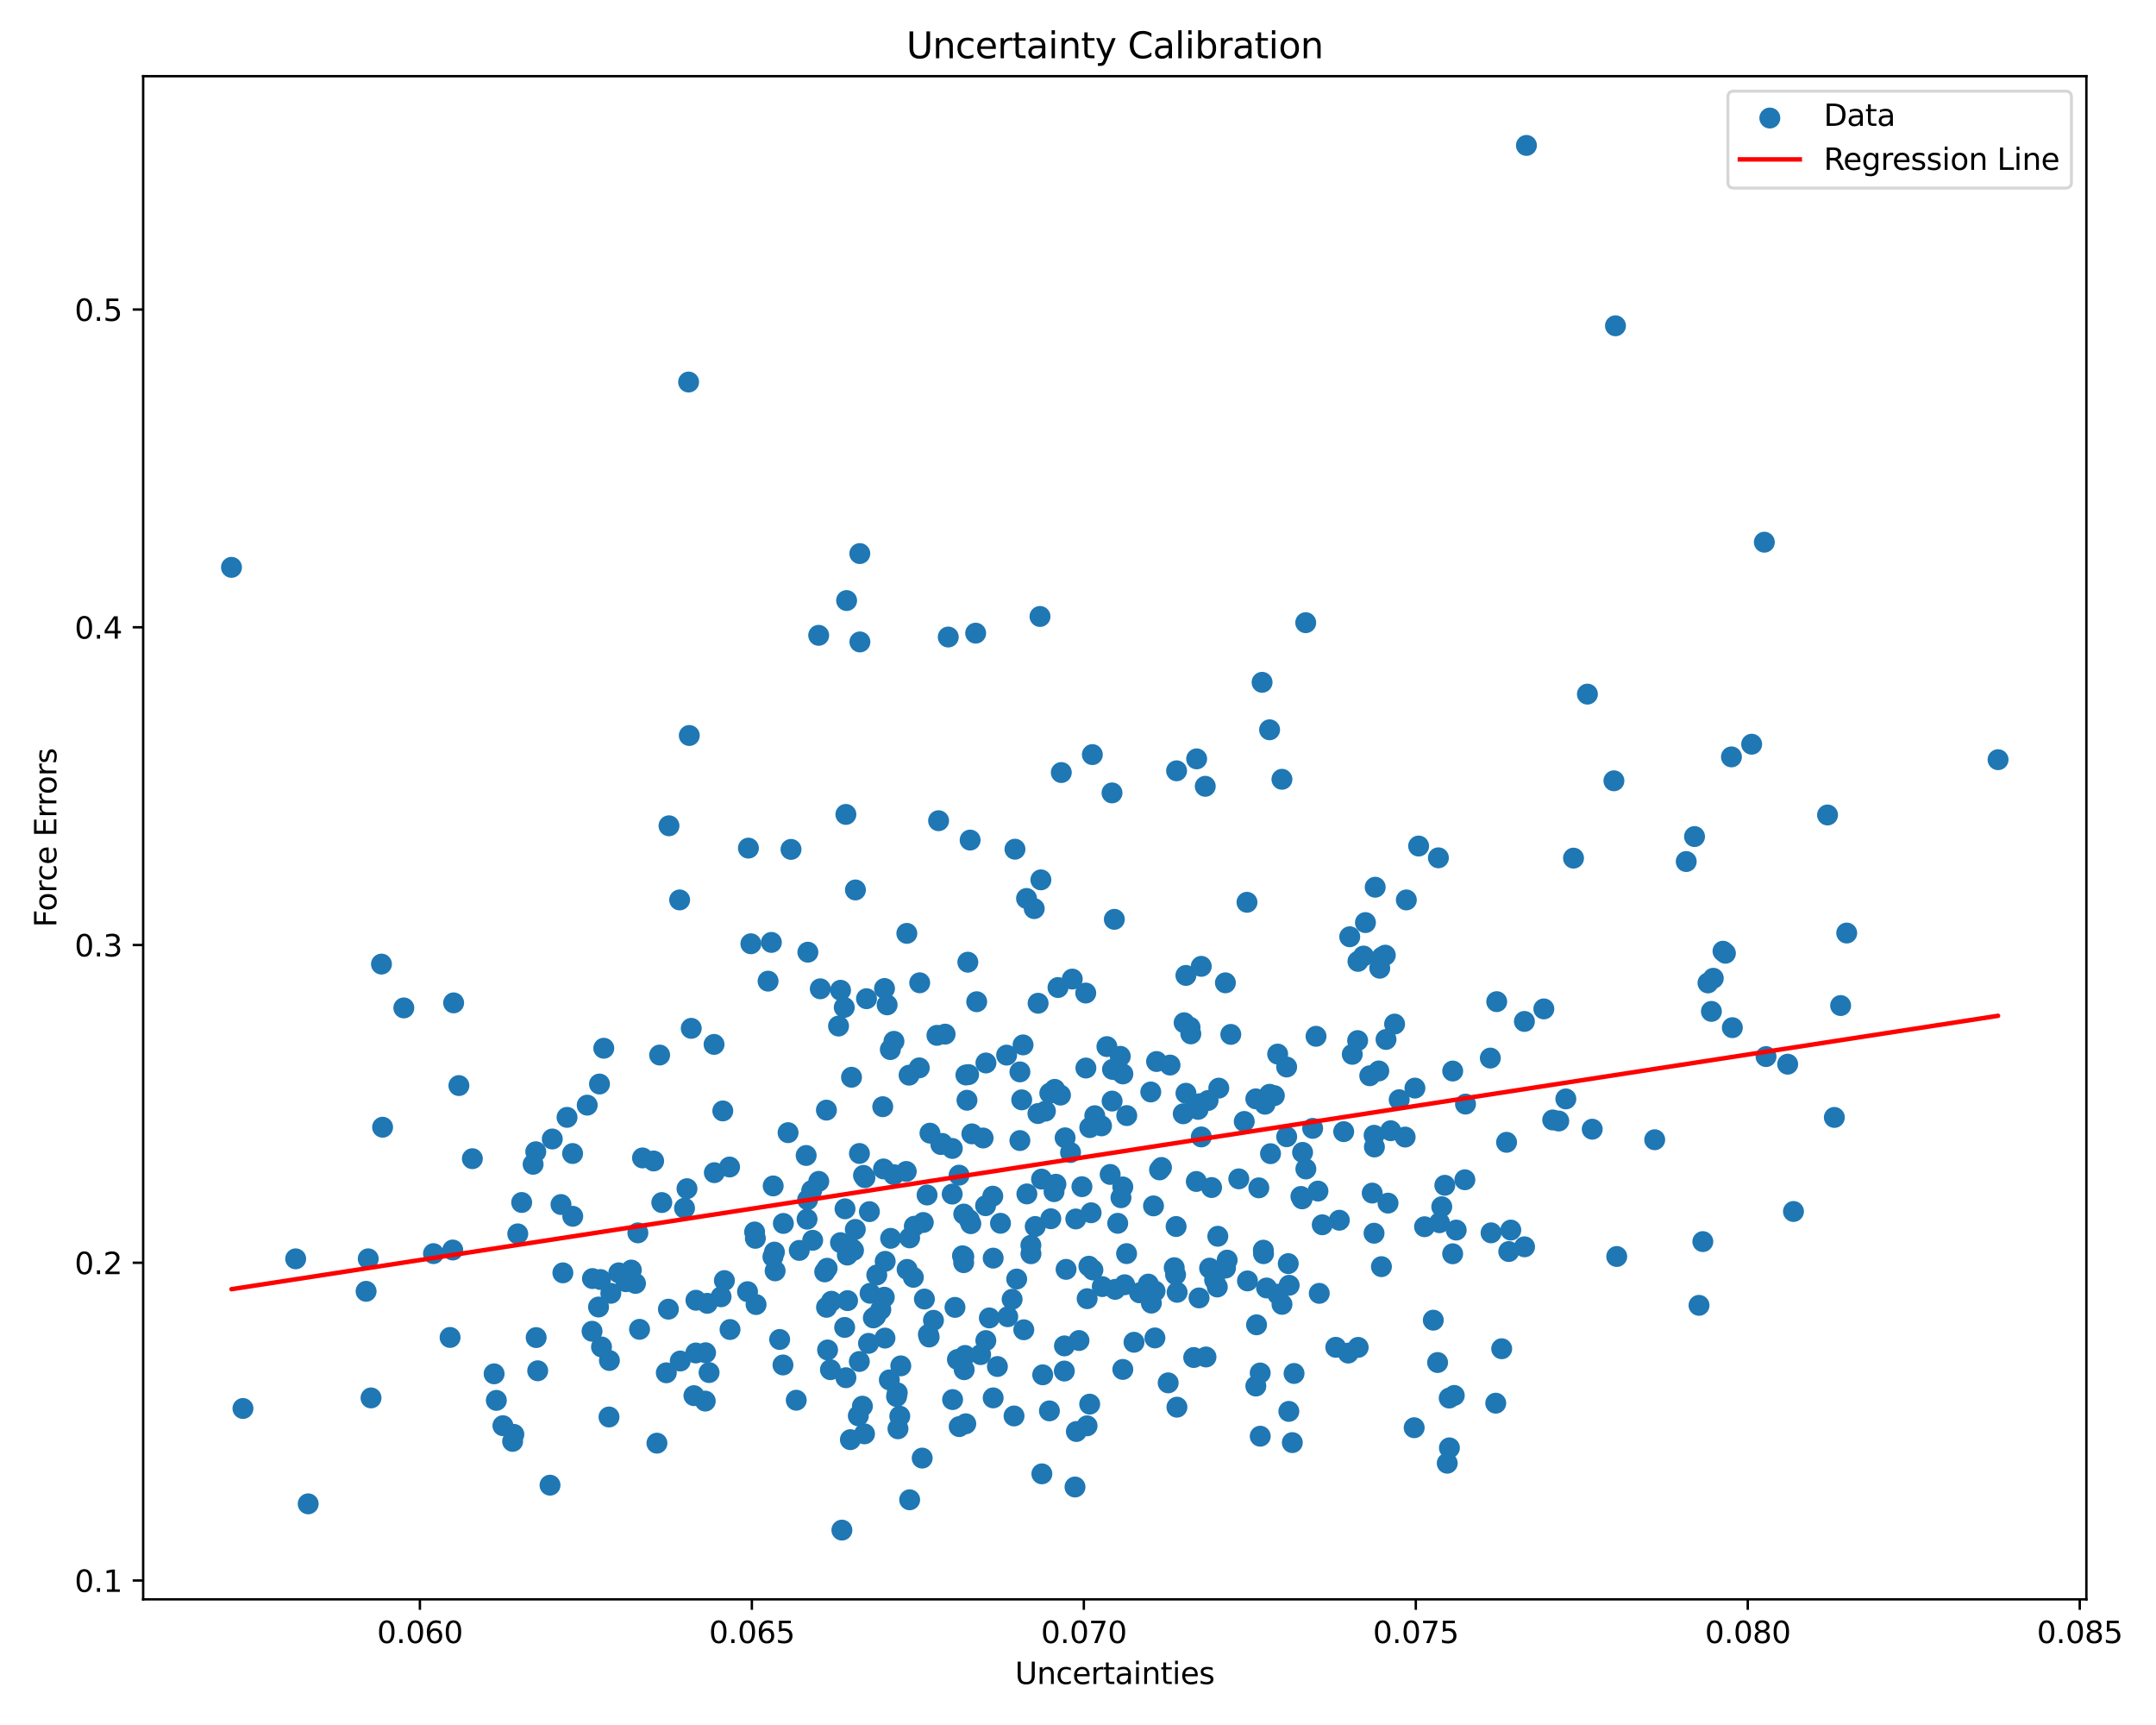 <?xml version="1.0" encoding="utf-8" standalone="no"?>
<!DOCTYPE svg PUBLIC "-//W3C//DTD SVG 1.1//EN"
  "http://www.w3.org/Graphics/SVG/1.1/DTD/svg11.dtd">
<svg xmlns:xlink="http://www.w3.org/1999/xlink" width="720pt" height="576pt" viewBox="0 0 720 576" xmlns="http://www.w3.org/2000/svg" version="1.1">
 <defs>
  <style type="text/css">*{stroke-linejoin: round; stroke-linecap: butt}</style>
 </defs>
 <g id="figure_1">
  <g id="patch_1">
   <path d="M 0 576 
L 720 576 
L 720 0 
L 0 0 
z
" style="fill: #ffffff"/>
  </g>
  <g id="axes_1">
   <g id="patch_2">
    <path d="M 47.81 534.04 
L 696.752 534.04 
L 696.752 25.44 
L 47.81 25.44 
z
" style="fill: #ffffff"/>
   </g>
   <g id="PathCollection_1">
    <defs>
     <path id="m10eab04fe2" d="M 0 3 
C 0.796 3 1.559 2.684 2.121 2.121 
C 2.684 1.559 3 0.796 3 0 
C 3 -0.796 2.684 -1.559 2.121 -2.121 
C 1.559 -2.684 0.796 -3 0 -3 
C -0.796 -3 -1.559 -2.684 -2.121 -2.121 
C -2.684 -1.559 -3 -0.796 -3 0 
C -3 0.796 -2.684 1.559 -2.121 2.121 
C -1.559 2.684 -0.796 3 0 3 
z
" style="stroke: #1f77b4"/>
    </defs>
    <g clip-path="url(#pa57107d263)">
     <use xlink:href="#m10eab04fe2" x="236.19" y="435.197" style="fill: #1f77b4; stroke: #1f77b4"/>
     <use xlink:href="#m10eab04fe2" x="302.927" y="423.87" style="fill: #1f77b4; stroke: #1f77b4"/>
     <use xlink:href="#m10eab04fe2" x="406.519" y="429.739" style="fill: #1f77b4; stroke: #1f77b4"/>
     <use xlink:href="#m10eab04fe2" x="420.859" y="479.568" style="fill: #1f77b4; stroke: #1f77b4"/>
     <use xlink:href="#m10eab04fe2" x="318.028" y="383.482" style="fill: #1f77b4; stroke: #1f77b4"/>
     <use xlink:href="#m10eab04fe2" x="460.454" y="357.607" style="fill: #1f77b4; stroke: #1f77b4"/>
     <use xlink:href="#m10eab04fe2" x="457.428" y="359.209" style="fill: #1f77b4; stroke: #1f77b4"/>
     <use xlink:href="#m10eab04fe2" x="374.35" y="399.936" style="fill: #1f77b4; stroke: #1f77b4"/>
     <use xlink:href="#m10eab04fe2" x="258.857" y="424.356" style="fill: #1f77b4; stroke: #1f77b4"/>
     <use xlink:href="#m10eab04fe2" x="336.534" y="439.671" style="fill: #1f77b4; stroke: #1f77b4"/>
     <use xlink:href="#m10eab04fe2" x="281.152" y="510.922" style="fill: #1f77b4; stroke: #1f77b4"/>
     <use xlink:href="#m10eab04fe2" x="472.268" y="476.732" style="fill: #1f77b4; stroke: #1f77b4"/>
     <use xlink:href="#m10eab04fe2" x="284.42" y="416.875" style="fill: #1f77b4; stroke: #1f77b4"/>
     <use xlink:href="#m10eab04fe2" x="321.99" y="457.362" style="fill: #1f77b4; stroke: #1f77b4"/>
     <use xlink:href="#m10eab04fe2" x="563.118" y="287.678" style="fill: #1f77b4; stroke: #1f77b4"/>
     <use xlink:href="#m10eab04fe2" x="165.754" y="467.602" style="fill: #1f77b4; stroke: #1f77b4"/>
     <use xlink:href="#m10eab04fe2" x="520.549" y="374.32" style="fill: #1f77b4; stroke: #1f77b4"/>
     <use xlink:href="#m10eab04fe2" x="401.17" y="379.637" style="fill: #1f77b4; stroke: #1f77b4"/>
     <use xlink:href="#m10eab04fe2" x="271.069" y="397.54" style="fill: #1f77b4; stroke: #1f77b4"/>
     <use xlink:href="#m10eab04fe2" x="320.295" y="392.4" style="fill: #1f77b4; stroke: #1f77b4"/>
     <use xlink:href="#m10eab04fe2" x="218.287" y="387.665" style="fill: #1f77b4; stroke: #1f77b4"/>
     <use xlink:href="#m10eab04fe2" x="197.851" y="426.928" style="fill: #1f77b4; stroke: #1f77b4"/>
     <use xlink:href="#m10eab04fe2" x="385.214" y="402.663" style="fill: #1f77b4; stroke: #1f77b4"/>
     <use xlink:href="#m10eab04fe2" x="290.336" y="404.579" style="fill: #1f77b4; stroke: #1f77b4"/>
     <use xlink:href="#m10eab04fe2" x="321.864" y="419.608" style="fill: #1f77b4; stroke: #1f77b4"/>
     <use xlink:href="#m10eab04fe2" x="144.76" y="418.602" style="fill: #1f77b4; stroke: #1f77b4"/>
     <use xlink:href="#m10eab04fe2" x="282.486" y="271.946" style="fill: #1f77b4; stroke: #1f77b4"/>
     <use xlink:href="#m10eab04fe2" x="358.998" y="496.532" style="fill: #1f77b4; stroke: #1f77b4"/>
     <use xlink:href="#m10eab04fe2" x="171.192" y="481.293" style="fill: #1f77b4; stroke: #1f77b4"/>
     <use xlink:href="#m10eab04fe2" x="258.122" y="419.66" style="fill: #1f77b4; stroke: #1f77b4"/>
     <use xlink:href="#m10eab04fe2" x="196.1" y="369.024" style="fill: #1f77b4; stroke: #1f77b4"/>
     <use xlink:href="#m10eab04fe2" x="598.933" y="404.531" style="fill: #1f77b4; stroke: #1f77b4"/>
     <use xlink:href="#m10eab04fe2" x="331.54" y="399.415" style="fill: #1f77b4; stroke: #1f77b4"/>
     <use xlink:href="#m10eab04fe2" x="480.715" y="408.287" style="fill: #1f77b4; stroke: #1f77b4"/>
     <use xlink:href="#m10eab04fe2" x="349.115" y="371.019" style="fill: #1f77b4; stroke: #1f77b4"/>
     <use xlink:href="#m10eab04fe2" x="396.056" y="365.051" style="fill: #1f77b4; stroke: #1f77b4"/>
     <use xlink:href="#m10eab04fe2" x="446.084" y="449.883" style="fill: #1f77b4; stroke: #1f77b4"/>
     <use xlink:href="#m10eab04fe2" x="482.495" y="395.786" style="fill: #1f77b4; stroke: #1f77b4"/>
     <use xlink:href="#m10eab04fe2" x="314.638" y="381.805" style="fill: #1f77b4; stroke: #1f77b4"/>
     <use xlink:href="#m10eab04fe2" x="375.593" y="428.994" style="fill: #1f77b4; stroke: #1f77b4"/>
     <use xlink:href="#m10eab04fe2" x="384.302" y="364.623" style="fill: #1f77b4; stroke: #1f77b4"/>
     <use xlink:href="#m10eab04fe2" x="273.425" y="394.474" style="fill: #1f77b4; stroke: #1f77b4"/>
     <use xlink:href="#m10eab04fe2" x="374.957" y="396.334" style="fill: #1f77b4; stroke: #1f77b4"/>
     <use xlink:href="#m10eab04fe2" x="329.142" y="402.6" style="fill: #1f77b4; stroke: #1f77b4"/>
     <use xlink:href="#m10eab04fe2" x="369.652" y="349.477" style="fill: #1f77b4; stroke: #1f77b4"/>
     <use xlink:href="#m10eab04fe2" x="230.19" y="245.592" style="fill: #1f77b4; stroke: #1f77b4"/>
     <use xlink:href="#m10eab04fe2" x="462.624" y="318.944" style="fill: #1f77b4; stroke: #1f77b4"/>
     <use xlink:href="#m10eab04fe2" x="416.431" y="301.285" style="fill: #1f77b4; stroke: #1f77b4"/>
     <use xlink:href="#m10eab04fe2" x="288.706" y="478.782" style="fill: #1f77b4; stroke: #1f77b4"/>
     <use xlink:href="#m10eab04fe2" x="429.68" y="356.283" style="fill: #1f77b4; stroke: #1f77b4"/>
     <use xlink:href="#m10eab04fe2" x="430.409" y="471.284" style="fill: #1f77b4; stroke: #1f77b4"/>
     <use xlink:href="#m10eab04fe2" x="322.289" y="452.603" style="fill: #1f77b4; stroke: #1f77b4"/>
     <use xlink:href="#m10eab04fe2" x="282.191" y="403.639" style="fill: #1f77b4; stroke: #1f77b4"/>
     <use xlink:href="#m10eab04fe2" x="578.521" y="343.152" style="fill: #1f77b4; stroke: #1f77b4"/>
     <use xlink:href="#m10eab04fe2" x="203.513" y="454.283" style="fill: #1f77b4; stroke: #1f77b4"/>
     <use xlink:href="#m10eab04fe2" x="400.747" y="368.535" style="fill: #1f77b4; stroke: #1f77b4"/>
     <use xlink:href="#m10eab04fe2" x="439.491" y="346.034" style="fill: #1f77b4; stroke: #1f77b4"/>
     <use xlink:href="#m10eab04fe2" x="295.311" y="433.159" style="fill: #1f77b4; stroke: #1f77b4"/>
     <use xlink:href="#m10eab04fe2" x="281.944" y="336.38" style="fill: #1f77b4; stroke: #1f77b4"/>
     <use xlink:href="#m10eab04fe2" x="358.089" y="326.924" style="fill: #1f77b4; stroke: #1f77b4"/>
     <use xlink:href="#m10eab04fe2" x="178.922" y="384.584" style="fill: #1f77b4; stroke: #1f77b4"/>
     <use xlink:href="#m10eab04fe2" x="458.885" y="379.079" style="fill: #1f77b4; stroke: #1f77b4"/>
     <use xlink:href="#m10eab04fe2" x="530.121" y="231.775" style="fill: #1f77b4; stroke: #1f77b4"/>
     <use xlink:href="#m10eab04fe2" x="385.686" y="446.755" style="fill: #1f77b4; stroke: #1f77b4"/>
     <use xlink:href="#m10eab04fe2" x="209.021" y="427.974" style="fill: #1f77b4; stroke: #1f77b4"/>
     <use xlink:href="#m10eab04fe2" x="485.656" y="465.953" style="fill: #1f77b4; stroke: #1f77b4"/>
     <use xlink:href="#m10eab04fe2" x="489.196" y="393.939" style="fill: #1f77b4; stroke: #1f77b4"/>
     <use xlink:href="#m10eab04fe2" x="298.525" y="392.245" style="fill: #1f77b4; stroke: #1f77b4"/>
     <use xlink:href="#m10eab04fe2" x="441.567" y="408.967" style="fill: #1f77b4; stroke: #1f77b4"/>
     <use xlink:href="#m10eab04fe2" x="291.657" y="440.069" style="fill: #1f77b4; stroke: #1f77b4"/>
     <use xlink:href="#m10eab04fe2" x="460.768" y="323.302" style="fill: #1f77b4; stroke: #1f77b4"/>
     <use xlink:href="#m10eab04fe2" x="299.88" y="477.092" style="fill: #1f77b4; stroke: #1f77b4"/>
     <use xlink:href="#m10eab04fe2" x="475.725" y="409.621" style="fill: #1f77b4; stroke: #1f77b4"/>
     <use xlink:href="#m10eab04fe2" x="451.594" y="352.05" style="fill: #1f77b4; stroke: #1f77b4"/>
     <use xlink:href="#m10eab04fe2" x="428.124" y="435.539" style="fill: #1f77b4; stroke: #1f77b4"/>
     <use xlink:href="#m10eab04fe2" x="235.525" y="467.844" style="fill: #1f77b4; stroke: #1f77b4"/>
     <use xlink:href="#m10eab04fe2" x="485.116" y="418.653" style="fill: #1f77b4; stroke: #1f77b4"/>
     <use xlink:href="#m10eab04fe2" x="350.583" y="365.02" style="fill: #1f77b4; stroke: #1f77b4"/>
     <use xlink:href="#m10eab04fe2" x="667.254" y="253.671" style="fill: #1f77b4; stroke: #1f77b4"/>
     <use xlink:href="#m10eab04fe2" x="269.519" y="407.102" style="fill: #1f77b4; stroke: #1f77b4"/>
     <use xlink:href="#m10eab04fe2" x="374.963" y="457.27" style="fill: #1f77b4; stroke: #1f77b4"/>
     <use xlink:href="#m10eab04fe2" x="303.587" y="359.016" style="fill: #1f77b4; stroke: #1f77b4"/>
     <use xlink:href="#m10eab04fe2" x="201.633" y="350.022" style="fill: #1f77b4; stroke: #1f77b4"/>
     <use xlink:href="#m10eab04fe2" x="453.566" y="449.908" style="fill: #1f77b4; stroke: #1f77b4"/>
     <use xlink:href="#m10eab04fe2" x="307.137" y="328.167" style="fill: #1f77b4; stroke: #1f77b4"/>
     <use xlink:href="#m10eab04fe2" x="153.25" y="362.486" style="fill: #1f77b4; stroke: #1f77b4"/>
     <use xlink:href="#m10eab04fe2" x="285.035" y="417.508" style="fill: #1f77b4; stroke: #1f77b4"/>
     <use xlink:href="#m10eab04fe2" x="436.099" y="390.338" style="fill: #1f77b4; stroke: #1f77b4"/>
     <use xlink:href="#m10eab04fe2" x="423.985" y="365.393" style="fill: #1f77b4; stroke: #1f77b4"/>
     <use xlink:href="#m10eab04fe2" x="486.308" y="410.741" style="fill: #1f77b4; stroke: #1f77b4"/>
     <use xlink:href="#m10eab04fe2" x="263.178" y="378.21" style="fill: #1f77b4; stroke: #1f77b4"/>
     <use xlink:href="#m10eab04fe2" x="302.838" y="311.666" style="fill: #1f77b4; stroke: #1f77b4"/>
     <use xlink:href="#m10eab04fe2" x="282.967" y="419.083" style="fill: #1f77b4; stroke: #1f77b4"/>
     <use xlink:href="#m10eab04fe2" x="518.532" y="373.965" style="fill: #1f77b4; stroke: #1f77b4"/>
     <use xlink:href="#m10eab04fe2" x="150.304" y="446.587" style="fill: #1f77b4; stroke: #1f77b4"/>
     <use xlink:href="#m10eab04fe2" x="610.311" y="272.127" style="fill: #1f77b4; stroke: #1f77b4"/>
     <use xlink:href="#m10eab04fe2" x="189.362" y="373.102" style="fill: #1f77b4; stroke: #1f77b4"/>
     <use xlink:href="#m10eab04fe2" x="357.512" y="384.839" style="fill: #1f77b4; stroke: #1f77b4"/>
     <use xlink:href="#m10eab04fe2" x="81.136" y="470.314" style="fill: #1f77b4; stroke: #1f77b4"/>
     <use xlink:href="#m10eab04fe2" x="179.569" y="457.718" style="fill: #1f77b4; stroke: #1f77b4"/>
     <use xlink:href="#m10eab04fe2" x="98.741" y="420.341" style="fill: #1f77b4; stroke: #1f77b4"/>
     <use xlink:href="#m10eab04fe2" x="480.09" y="454.967" style="fill: #1f77b4; stroke: #1f77b4"/>
     <use xlink:href="#m10eab04fe2" x="229.419" y="396.914" style="fill: #1f77b4; stroke: #1f77b4"/>
     <use xlink:href="#m10eab04fe2" x="326.17" y="334.491" style="fill: #1f77b4; stroke: #1f77b4"/>
     <use xlink:href="#m10eab04fe2" x="269.792" y="317.952" style="fill: #1f77b4; stroke: #1f77b4"/>
     <use xlink:href="#m10eab04fe2" x="393.101" y="431.518" style="fill: #1f77b4; stroke: #1f77b4"/>
     <use xlink:href="#m10eab04fe2" x="261.473" y="455.784" style="fill: #1f77b4; stroke: #1f77b4"/>
     <use xlink:href="#m10eab04fe2" x="334.118" y="408.47" style="fill: #1f77b4; stroke: #1f77b4"/>
     <use xlink:href="#m10eab04fe2" x="398.806" y="369.966" style="fill: #1f77b4; stroke: #1f77b4"/>
     <use xlink:href="#m10eab04fe2" x="411.025" y="345.402" style="fill: #1f77b4; stroke: #1f77b4"/>
     <use xlink:href="#m10eab04fe2" x="333.084" y="456.297" style="fill: #1f77b4; stroke: #1f77b4"/>
     <use xlink:href="#m10eab04fe2" x="294.792" y="369.542" style="fill: #1f77b4; stroke: #1f77b4"/>
     <use xlink:href="#m10eab04fe2" x="363.904" y="468.864" style="fill: #1f77b4; stroke: #1f77b4"/>
     <use xlink:href="#m10eab04fe2" x="288.365" y="392.479" style="fill: #1f77b4; stroke: #1f77b4"/>
     <use xlink:href="#m10eab04fe2" x="341.652" y="348.905" style="fill: #1f77b4; stroke: #1f77b4"/>
     <use xlink:href="#m10eab04fe2" x="223.41" y="275.742" style="fill: #1f77b4; stroke: #1f77b4"/>
     <use xlink:href="#m10eab04fe2" x="303.783" y="500.798" style="fill: #1f77b4; stroke: #1f77b4"/>
     <use xlink:href="#m10eab04fe2" x="283.988" y="480.72" style="fill: #1f77b4; stroke: #1f77b4"/>
     <use xlink:href="#m10eab04fe2" x="203.983" y="431.854" style="fill: #1f77b4; stroke: #1f77b4"/>
     <use xlink:href="#m10eab04fe2" x="372.412" y="430.536" style="fill: #1f77b4; stroke: #1f77b4"/>
     <use xlink:href="#m10eab04fe2" x="264.159" y="283.625" style="fill: #1f77b4; stroke: #1f77b4"/>
     <use xlink:href="#m10eab04fe2" x="261.604" y="408.524" style="fill: #1f77b4; stroke: #1f77b4"/>
     <use xlink:href="#m10eab04fe2" x="429.69" y="379.57" style="fill: #1f77b4; stroke: #1f77b4"/>
     <use xlink:href="#m10eab04fe2" x="484.032" y="483.464" style="fill: #1f77b4; stroke: #1f77b4"/>
     <use xlink:href="#m10eab04fe2" x="240.802" y="433.015" style="fill: #1f77b4; stroke: #1f77b4"/>
     <use xlink:href="#m10eab04fe2" x="450.246" y="451.817" style="fill: #1f77b4; stroke: #1f77b4"/>
     <use xlink:href="#m10eab04fe2" x="423.984" y="243.688" style="fill: #1f77b4; stroke: #1f77b4"/>
     <use xlink:href="#m10eab04fe2" x="299.403" y="466.32" style="fill: #1f77b4; stroke: #1f77b4"/>
     <use xlink:href="#m10eab04fe2" x="243.795" y="443.947" style="fill: #1f77b4; stroke: #1f77b4"/>
     <use xlink:href="#m10eab04fe2" x="567.389" y="435.867" style="fill: #1f77b4; stroke: #1f77b4"/>
     <use xlink:href="#m10eab04fe2" x="339.527" y="427.09" style="fill: #1f77b4; stroke: #1f77b4"/>
     <use xlink:href="#m10eab04fe2" x="310.032" y="445.592" style="fill: #1f77b4; stroke: #1f77b4"/>
     <use xlink:href="#m10eab04fe2" x="287.011" y="385.16" style="fill: #1f77b4; stroke: #1f77b4"/>
     <use xlink:href="#m10eab04fe2" x="329.223" y="447.636" style="fill: #1f77b4; stroke: #1f77b4"/>
     <use xlink:href="#m10eab04fe2" x="378.7" y="448.199" style="fill: #1f77b4; stroke: #1f77b4"/>
     <use xlink:href="#m10eab04fe2" x="212.224" y="428.551" style="fill: #1f77b4; stroke: #1f77b4"/>
     <use xlink:href="#m10eab04fe2" x="321.824" y="421.62" style="fill: #1f77b4; stroke: #1f77b4"/>
     <use xlink:href="#m10eab04fe2" x="282.075" y="443.247" style="fill: #1f77b4; stroke: #1f77b4"/>
     <use xlink:href="#m10eab04fe2" x="461.555" y="319.577" style="fill: #1f77b4; stroke: #1f77b4"/>
     <use xlink:href="#m10eab04fe2" x="344.293" y="418.641" style="fill: #1f77b4; stroke: #1f77b4"/>
     <use xlink:href="#m10eab04fe2" x="252.003" y="411.369" style="fill: #1f77b4; stroke: #1f77b4"/>
     <use xlink:href="#m10eab04fe2" x="539.488" y="108.786" style="fill: #1f77b4; stroke: #1f77b4"/>
     <use xlink:href="#m10eab04fe2" x="362.588" y="331.589" style="fill: #1f77b4; stroke: #1f77b4"/>
     <use xlink:href="#m10eab04fe2" x="422.454" y="368.718" style="fill: #1f77b4; stroke: #1f77b4"/>
     <use xlink:href="#m10eab04fe2" x="392.763" y="409.547" style="fill: #1f77b4; stroke: #1f77b4"/>
     <use xlink:href="#m10eab04fe2" x="77.307" y="189.448" style="fill: #1f77b4; stroke: #1f77b4"/>
     <use xlink:href="#m10eab04fe2" x="396.038" y="325.706" style="fill: #1f77b4; stroke: #1f77b4"/>
     <use xlink:href="#m10eab04fe2" x="287.168" y="214.352" style="fill: #1f77b4; stroke: #1f77b4"/>
     <use xlink:href="#m10eab04fe2" x="458.866" y="411.788" style="fill: #1f77b4; stroke: #1f77b4"/>
     <use xlink:href="#m10eab04fe2" x="280.684" y="414.941" style="fill: #1f77b4; stroke: #1f77b4"/>
     <use xlink:href="#m10eab04fe2" x="426.696" y="432.142" style="fill: #1f77b4; stroke: #1f77b4"/>
     <use xlink:href="#m10eab04fe2" x="228.601" y="403.422" style="fill: #1f77b4; stroke: #1f77b4"/>
     <use xlink:href="#m10eab04fe2" x="285.677" y="297.167" style="fill: #1f77b4; stroke: #1f77b4"/>
     <use xlink:href="#m10eab04fe2" x="398.64" y="453.293" style="fill: #1f77b4; stroke: #1f77b4"/>
     <use xlink:href="#m10eab04fe2" x="356.017" y="423.858" style="fill: #1f77b4; stroke: #1f77b4"/>
     <use xlink:href="#m10eab04fe2" x="249.641" y="431.304" style="fill: #1f77b4; stroke: #1f77b4"/>
     <use xlink:href="#m10eab04fe2" x="295.611" y="421.181" style="fill: #1f77b4; stroke: #1f77b4"/>
     <use xlink:href="#m10eab04fe2" x="252.492" y="435.607" style="fill: #1f77b4; stroke: #1f77b4"/>
     <use xlink:href="#m10eab04fe2" x="122.973" y="420.338" style="fill: #1f77b4; stroke: #1f77b4"/>
     <use xlink:href="#m10eab04fe2" x="354.426" y="257.961" style="fill: #1f77b4; stroke: #1f77b4"/>
     <use xlink:href="#m10eab04fe2" x="503.853" y="417.906" style="fill: #1f77b4; stroke: #1f77b4"/>
     <use xlink:href="#m10eab04fe2" x="401.165" y="322.672" style="fill: #1f77b4; stroke: #1f77b4"/>
     <use xlink:href="#m10eab04fe2" x="596.997" y="355.344" style="fill: #1f77b4; stroke: #1f77b4"/>
     <use xlink:href="#m10eab04fe2" x="167.949" y="476.058" style="fill: #1f77b4; stroke: #1f77b4"/>
     <use xlink:href="#m10eab04fe2" x="481.478" y="402.944" style="fill: #1f77b4; stroke: #1f77b4"/>
     <use xlink:href="#m10eab04fe2" x="421.957" y="418.621" style="fill: #1f77b4; stroke: #1f77b4"/>
     <use xlink:href="#m10eab04fe2" x="299.649" y="465.057" style="fill: #1f77b4; stroke: #1f77b4"/>
     <use xlink:href="#m10eab04fe2" x="354.148" y="365.67" style="fill: #1f77b4; stroke: #1f77b4"/>
     <use xlink:href="#m10eab04fe2" x="413.7" y="393.631" style="fill: #1f77b4; stroke: #1f77b4"/>
     <use xlink:href="#m10eab04fe2" x="448.728" y="377.873" style="fill: #1f77b4; stroke: #1f77b4"/>
     <use xlink:href="#m10eab04fe2" x="311.734" y="440.87" style="fill: #1f77b4; stroke: #1f77b4"/>
     <use xlink:href="#m10eab04fe2" x="340.604" y="357.92" style="fill: #1f77b4; stroke: #1f77b4"/>
     <use xlink:href="#m10eab04fe2" x="338.639" y="472.808" style="fill: #1f77b4; stroke: #1f77b4"/>
     <use xlink:href="#m10eab04fe2" x="485.135" y="357.633" style="fill: #1f77b4; stroke: #1f77b4"/>
     <use xlink:href="#m10eab04fe2" x="399.625" y="253.394" style="fill: #1f77b4; stroke: #1f77b4"/>
     <use xlink:href="#m10eab04fe2" x="387.235" y="390.643" style="fill: #1f77b4; stroke: #1f77b4"/>
     <use xlink:href="#m10eab04fe2" x="342.923" y="398.667" style="fill: #1f77b4; stroke: #1f77b4"/>
     <use xlink:href="#m10eab04fe2" x="426.677" y="351.972" style="fill: #1f77b4; stroke: #1f77b4"/>
     <use xlink:href="#m10eab04fe2" x="222.518" y="458.395" style="fill: #1f77b4; stroke: #1f77b4"/>
     <use xlink:href="#m10eab04fe2" x="400.427" y="433.393" style="fill: #1f77b4; stroke: #1f77b4"/>
     <use xlink:href="#m10eab04fe2" x="397.418" y="343.007" style="fill: #1f77b4; stroke: #1f77b4"/>
     <use xlink:href="#m10eab04fe2" x="308.709" y="433.77" style="fill: #1f77b4; stroke: #1f77b4"/>
     <use xlink:href="#m10eab04fe2" x="183.679" y="495.921" style="fill: #1f77b4; stroke: #1f77b4"/>
     <use xlink:href="#m10eab04fe2" x="363.033" y="476.097" style="fill: #1f77b4; stroke: #1f77b4"/>
     <use xlink:href="#m10eab04fe2" x="552.593" y="380.575" style="fill: #1f77b4; stroke: #1f77b4"/>
     <use xlink:href="#m10eab04fe2" x="436.047" y="207.92" style="fill: #1f77b4; stroke: #1f77b4"/>
     <use xlink:href="#m10eab04fe2" x="364.982" y="424.059" style="fill: #1f77b4; stroke: #1f77b4"/>
     <use xlink:href="#m10eab04fe2" x="290.563" y="431.847" style="fill: #1f77b4; stroke: #1f77b4"/>
     <use xlink:href="#m10eab04fe2" x="430.522" y="429.173" style="fill: #1f77b4; stroke: #1f77b4"/>
     <use xlink:href="#m10eab04fe2" x="324.557" y="378.612" style="fill: #1f77b4; stroke: #1f77b4"/>
     <use xlink:href="#m10eab04fe2" x="292.802" y="425.732" style="fill: #1f77b4; stroke: #1f77b4"/>
     <use xlink:href="#m10eab04fe2" x="275.412" y="424.697" style="fill: #1f77b4; stroke: #1f77b4"/>
     <use xlink:href="#m10eab04fe2" x="340.597" y="380.845" style="fill: #1f77b4; stroke: #1f77b4"/>
     <use xlink:href="#m10eab04fe2" x="589.768" y="352.806" style="fill: #1f77b4; stroke: #1f77b4"/>
     <use xlink:href="#m10eab04fe2" x="431.572" y="481.706" style="fill: #1f77b4; stroke: #1f77b4"/>
     <use xlink:href="#m10eab04fe2" x="368.102" y="429.609" style="fill: #1f77b4; stroke: #1f77b4"/>
     <use xlink:href="#m10eab04fe2" x="317.986" y="398.722" style="fill: #1f77b4; stroke: #1f77b4"/>
     <use xlink:href="#m10eab04fe2" x="355.696" y="379.937" style="fill: #1f77b4; stroke: #1f77b4"/>
     <use xlink:href="#m10eab04fe2" x="157.746" y="386.899" style="fill: #1f77b4; stroke: #1f77b4"/>
     <use xlink:href="#m10eab04fe2" x="393.035" y="469.873" style="fill: #1f77b4; stroke: #1f77b4"/>
     <use xlink:href="#m10eab04fe2" x="367.854" y="375.942" style="fill: #1f77b4; stroke: #1f77b4"/>
     <use xlink:href="#m10eab04fe2" x="338.95" y="283.561" style="fill: #1f77b4; stroke: #1f77b4"/>
     <use xlink:href="#m10eab04fe2" x="353.319" y="329.749" style="fill: #1f77b4; stroke: #1f77b4"/>
     <use xlink:href="#m10eab04fe2" x="360.331" y="447.618" style="fill: #1f77b4; stroke: #1f77b4"/>
     <use xlink:href="#m10eab04fe2" x="273.403" y="212.145" style="fill: #1f77b4; stroke: #1f77b4"/>
     <use xlink:href="#m10eab04fe2" x="440.134" y="397.719" style="fill: #1f77b4; stroke: #1f77b4"/>
     <use xlink:href="#m10eab04fe2" x="151.196" y="417.395" style="fill: #1f77b4; stroke: #1f77b4"/>
     <use xlink:href="#m10eab04fe2" x="568.661" y="414.588" style="fill: #1f77b4; stroke: #1f77b4"/>
     <use xlink:href="#m10eab04fe2" x="501.494" y="450.362" style="fill: #1f77b4; stroke: #1f77b4"/>
     <use xlink:href="#m10eab04fe2" x="434.997" y="384.802" style="fill: #1f77b4; stroke: #1f77b4"/>
     <use xlink:href="#m10eab04fe2" x="280.036" y="342.612" style="fill: #1f77b4; stroke: #1f77b4"/>
     <use xlink:href="#m10eab04fe2" x="403.444" y="367.467" style="fill: #1f77b4; stroke: #1f77b4"/>
     <use xlink:href="#m10eab04fe2" x="342.815" y="300.012" style="fill: #1f77b4; stroke: #1f77b4"/>
     <use xlink:href="#m10eab04fe2" x="327.483" y="452.322" style="fill: #1f77b4; stroke: #1f77b4"/>
     <use xlink:href="#m10eab04fe2" x="303.777" y="413.345" style="fill: #1f77b4; stroke: #1f77b4"/>
     <use xlink:href="#m10eab04fe2" x="286.639" y="472.766" style="fill: #1f77b4; stroke: #1f77b4"/>
     <use xlink:href="#m10eab04fe2" x="450.749" y="312.799" style="fill: #1f77b4; stroke: #1f77b4"/>
     <use xlink:href="#m10eab04fe2" x="455.35" y="319.239" style="fill: #1f77b4; stroke: #1f77b4"/>
     <use xlink:href="#m10eab04fe2" x="385.734" y="431.11" style="fill: #1f77b4; stroke: #1f77b4"/>
     <use xlink:href="#m10eab04fe2" x="127.769" y="376.395" style="fill: #1f77b4; stroke: #1f77b4"/>
     <use xlink:href="#m10eab04fe2" x="179.054" y="446.636" style="fill: #1f77b4; stroke: #1f77b4"/>
     <use xlink:href="#m10eab04fe2" x="409.258" y="423.424" style="fill: #1f77b4; stroke: #1f77b4"/>
     <use xlink:href="#m10eab04fe2" x="571.528" y="337.72" style="fill: #1f77b4; stroke: #1f77b4"/>
     <use xlink:href="#m10eab04fe2" x="438.366" y="376.776" style="fill: #1f77b4; stroke: #1f77b4"/>
     <use xlink:href="#m10eab04fe2" x="407.015" y="363.342" style="fill: #1f77b4; stroke: #1f77b4"/>
     <use xlink:href="#m10eab04fe2" x="347.31" y="205.849" style="fill: #1f77b4; stroke: #1f77b4"/>
     <use xlink:href="#m10eab04fe2" x="296.26" y="335.533" style="fill: #1f77b4; stroke: #1f77b4"/>
     <use xlink:href="#m10eab04fe2" x="430.217" y="421.939" style="fill: #1f77b4; stroke: #1f77b4"/>
     <use xlink:href="#m10eab04fe2" x="461.334" y="422.948" style="fill: #1f77b4; stroke: #1f77b4"/>
     <use xlink:href="#m10eab04fe2" x="197.716" y="444.528" style="fill: #1f77b4; stroke: #1f77b4"/>
     <use xlink:href="#m10eab04fe2" x="241.917" y="427.609" style="fill: #1f77b4; stroke: #1f77b4"/>
     <use xlink:href="#m10eab04fe2" x="184.438" y="380.322" style="fill: #1f77b4; stroke: #1f77b4"/>
     <use xlink:href="#m10eab04fe2" x="422.969" y="430.072" style="fill: #1f77b4; stroke: #1f77b4"/>
     <use xlink:href="#m10eab04fe2" x="200.537" y="427.255" style="fill: #1f77b4; stroke: #1f77b4"/>
     <use xlink:href="#m10eab04fe2" x="300.485" y="472.877" style="fill: #1f77b4; stroke: #1f77b4"/>
     <use xlink:href="#m10eab04fe2" x="298.542" y="347.709" style="fill: #1f77b4; stroke: #1f77b4"/>
     <use xlink:href="#m10eab04fe2" x="250.759" y="315.135" style="fill: #1f77b4; stroke: #1f77b4"/>
     <use xlink:href="#m10eab04fe2" x="243.636" y="389.679" style="fill: #1f77b4; stroke: #1f77b4"/>
     <use xlink:href="#m10eab04fe2" x="576.206" y="318.303" style="fill: #1f77b4; stroke: #1f77b4"/>
     <use xlink:href="#m10eab04fe2" x="123.907" y="466.781" style="fill: #1f77b4; stroke: #1f77b4"/>
     <use xlink:href="#m10eab04fe2" x="572.155" y="326.659" style="fill: #1f77b4; stroke: #1f77b4"/>
     <use xlink:href="#m10eab04fe2" x="256.503" y="327.616" style="fill: #1f77b4; stroke: #1f77b4"/>
     <use xlink:href="#m10eab04fe2" x="347.821" y="393.717" style="fill: #1f77b4; stroke: #1f77b4"/>
     <use xlink:href="#m10eab04fe2" x="318.122" y="467.339" style="fill: #1f77b4; stroke: #1f77b4"/>
     <use xlink:href="#m10eab04fe2" x="447.272" y="407.455" style="fill: #1f77b4; stroke: #1f77b4"/>
     <use xlink:href="#m10eab04fe2" x="276.015" y="436.532" style="fill: #1f77b4; stroke: #1f77b4"/>
     <use xlink:href="#m10eab04fe2" x="405.634" y="424.761" style="fill: #1f77b4; stroke: #1f77b4"/>
     <use xlink:href="#m10eab04fe2" x="295.052" y="390.325" style="fill: #1f77b4; stroke: #1f77b4"/>
     <use xlink:href="#m10eab04fe2" x="404.614" y="396.533" style="fill: #1f77b4; stroke: #1f77b4"/>
     <use xlink:href="#m10eab04fe2" x="214.563" y="386.652" style="fill: #1f77b4; stroke: #1f77b4"/>
     <use xlink:href="#m10eab04fe2" x="578.219" y="252.736" style="fill: #1f77b4; stroke: #1f77b4"/>
     <use xlink:href="#m10eab04fe2" x="355.472" y="449.411" style="fill: #1f77b4; stroke: #1f77b4"/>
     <use xlink:href="#m10eab04fe2" x="406.689" y="412.804" style="fill: #1f77b4; stroke: #1f77b4"/>
     <use xlink:href="#m10eab04fe2" x="373.266" y="408.483" style="fill: #1f77b4; stroke: #1f77b4"/>
     <use xlink:href="#m10eab04fe2" x="522.917" y="366.944" style="fill: #1f77b4; stroke: #1f77b4"/>
     <use xlink:href="#m10eab04fe2" x="285.63" y="410.522" style="fill: #1f77b4; stroke: #1f77b4"/>
     <use xlink:href="#m10eab04fe2" x="310.29" y="446.447" style="fill: #1f77b4; stroke: #1f77b4"/>
     <use xlink:href="#m10eab04fe2" x="362.634" y="356.632" style="fill: #1f77b4; stroke: #1f77b4"/>
     <use xlink:href="#m10eab04fe2" x="269.7" y="400.609" style="fill: #1f77b4; stroke: #1f77b4"/>
     <use xlink:href="#m10eab04fe2" x="612.582" y="373.123" style="fill: #1f77b4; stroke: #1f77b4"/>
     <use xlink:href="#m10eab04fe2" x="352.229" y="363.755" style="fill: #1f77b4; stroke: #1f77b4"/>
     <use xlink:href="#m10eab04fe2" x="432.151" y="458.619" style="fill: #1f77b4; stroke: #1f77b4"/>
     <use xlink:href="#m10eab04fe2" x="241.379" y="370.953" style="fill: #1f77b4; stroke: #1f77b4"/>
     <use xlink:href="#m10eab04fe2" x="365.601" y="372.547" style="fill: #1f77b4; stroke: #1f77b4"/>
     <use xlink:href="#m10eab04fe2" x="416.59" y="427.714" style="fill: #1f77b4; stroke: #1f77b4"/>
     <use xlink:href="#m10eab04fe2" x="258.209" y="395.996" style="fill: #1f77b4; stroke: #1f77b4"/>
     <use xlink:href="#m10eab04fe2" x="191.224" y="385.174" style="fill: #1f77b4; stroke: #1f77b4"/>
     <use xlink:href="#m10eab04fe2" x="370.743" y="392.156" style="fill: #1f77b4; stroke: #1f77b4"/>
     <use xlink:href="#m10eab04fe2" x="497.695" y="353.305" style="fill: #1f77b4; stroke: #1f77b4"/>
     <use xlink:href="#m10eab04fe2" x="346.622" y="371.833" style="fill: #1f77b4; stroke: #1f77b4"/>
     <use xlink:href="#m10eab04fe2" x="236.799" y="458.319" style="fill: #1f77b4; stroke: #1f77b4"/>
     <use xlink:href="#m10eab04fe2" x="376.283" y="372.509" style="fill: #1f77b4; stroke: #1f77b4"/>
     <use xlink:href="#m10eab04fe2" x="467.263" y="367.209" style="fill: #1f77b4; stroke: #1f77b4"/>
     <use xlink:href="#m10eab04fe2" x="288.854" y="393.242" style="fill: #1f77b4; stroke: #1f77b4"/>
     <use xlink:href="#m10eab04fe2" x="465.727" y="341.951" style="fill: #1f77b4; stroke: #1f77b4"/>
     <use xlink:href="#m10eab04fe2" x="489.41" y="368.67" style="fill: #1f77b4; stroke: #1f77b4"/>
     <use xlink:href="#m10eab04fe2" x="515.566" y="336.889" style="fill: #1f77b4; stroke: #1f77b4"/>
     <use xlink:href="#m10eab04fe2" x="458.253" y="398.383" style="fill: #1f77b4; stroke: #1f77b4"/>
     <use xlink:href="#m10eab04fe2" x="419.63" y="442.37" style="fill: #1f77b4; stroke: #1f77b4"/>
     <use xlink:href="#m10eab04fe2" x="364.382" y="404.959" style="fill: #1f77b4; stroke: #1f77b4"/>
     <use xlink:href="#m10eab04fe2" x="151.492" y="334.873" style="fill: #1f77b4; stroke: #1f77b4"/>
     <use xlink:href="#m10eab04fe2" x="428.107" y="260.216" style="fill: #1f77b4; stroke: #1f77b4"/>
     <use xlink:href="#m10eab04fe2" x="229.964" y="127.567" style="fill: #1f77b4; stroke: #1f77b4"/>
     <use xlink:href="#m10eab04fe2" x="390.113" y="461.753" style="fill: #1f77b4; stroke: #1f77b4"/>
     <use xlink:href="#m10eab04fe2" x="409.809" y="420.773" style="fill: #1f77b4; stroke: #1f77b4"/>
     <use xlink:href="#m10eab04fe2" x="483.306" y="488.587" style="fill: #1f77b4; stroke: #1f77b4"/>
     <use xlink:href="#m10eab04fe2" x="324.207" y="408.601" style="fill: #1f77b4; stroke: #1f77b4"/>
     <use xlink:href="#m10eab04fe2" x="374.987" y="358.602" style="fill: #1f77b4; stroke: #1f77b4"/>
     <use xlink:href="#m10eab04fe2" x="210.832" y="424.085" style="fill: #1f77b4; stroke: #1f77b4"/>
     <use xlink:href="#m10eab04fe2" x="322.525" y="475.419" style="fill: #1f77b4; stroke: #1f77b4"/>
     <use xlink:href="#m10eab04fe2" x="392.921" y="257.38" style="fill: #1f77b4; stroke: #1f77b4"/>
     <use xlink:href="#m10eab04fe2" x="616.713" y="311.555" style="fill: #1f77b4; stroke: #1f77b4"/>
     <use xlink:href="#m10eab04fe2" x="371.36" y="264.76" style="fill: #1f77b4; stroke: #1f77b4"/>
     <use xlink:href="#m10eab04fe2" x="531.729" y="377.052" style="fill: #1f77b4; stroke: #1f77b4"/>
     <use xlink:href="#m10eab04fe2" x="199.884" y="436.432" style="fill: #1f77b4; stroke: #1f77b4"/>
     <use xlink:href="#m10eab04fe2" x="282.728" y="200.528" style="fill: #1f77b4; stroke: #1f77b4"/>
     <use xlink:href="#m10eab04fe2" x="336.164" y="352.314" style="fill: #1f77b4; stroke: #1f77b4"/>
     <use xlink:href="#m10eab04fe2" x="286.971" y="454.618" style="fill: #1f77b4; stroke: #1f77b4"/>
     <use xlink:href="#m10eab04fe2" x="509.752" y="48.558" style="fill: #1f77b4; stroke: #1f77b4"/>
     <use xlink:href="#m10eab04fe2" x="363.927" y="376.52" style="fill: #1f77b4; stroke: #1f77b4"/>
     <use xlink:href="#m10eab04fe2" x="289.375" y="333.478" style="fill: #1f77b4; stroke: #1f77b4"/>
     <use xlink:href="#m10eab04fe2" x="305.331" y="409.46" style="fill: #1f77b4; stroke: #1f77b4"/>
     <use xlink:href="#m10eab04fe2" x="330.398" y="440.077" style="fill: #1f77b4; stroke: #1f77b4"/>
     <use xlink:href="#m10eab04fe2" x="372.136" y="306.981" style="fill: #1f77b4; stroke: #1f77b4"/>
     <use xlink:href="#m10eab04fe2" x="361.313" y="396.25" style="fill: #1f77b4; stroke: #1f77b4"/>
     <use xlink:href="#m10eab04fe2" x="392.136" y="423.299" style="fill: #1f77b4; stroke: #1f77b4"/>
     <use xlink:href="#m10eab04fe2" x="440.57" y="431.869" style="fill: #1f77b4; stroke: #1f77b4"/>
     <use xlink:href="#m10eab04fe2" x="497.94" y="411.662" style="fill: #1f77b4; stroke: #1f77b4"/>
     <use xlink:href="#m10eab04fe2" x="509.08" y="341.072" style="fill: #1f77b4; stroke: #1f77b4"/>
     <use xlink:href="#m10eab04fe2" x="434.442" y="399.511" style="fill: #1f77b4; stroke: #1f77b4"/>
     <use xlink:href="#m10eab04fe2" x="122.258" y="431.189" style="fill: #1f77b4; stroke: #1f77b4"/>
     <use xlink:href="#m10eab04fe2" x="509.127" y="416.331" style="fill: #1f77b4; stroke: #1f77b4"/>
     <use xlink:href="#m10eab04fe2" x="288.001" y="469.543" style="fill: #1f77b4; stroke: #1f77b4"/>
     <use xlink:href="#m10eab04fe2" x="338.002" y="433.844" style="fill: #1f77b4; stroke: #1f77b4"/>
     <use xlink:href="#m10eab04fe2" x="319.733" y="453.948" style="fill: #1f77b4; stroke: #1f77b4"/>
     <use xlink:href="#m10eab04fe2" x="504.531" y="410.738" style="fill: #1f77b4; stroke: #1f77b4"/>
     <use xlink:href="#m10eab04fe2" x="478.653" y="440.826" style="fill: #1f77b4; stroke: #1f77b4"/>
     <use xlink:href="#m10eab04fe2" x="323.208" y="321.287" style="fill: #1f77b4; stroke: #1f77b4"/>
     <use xlink:href="#m10eab04fe2" x="235.626" y="451.701" style="fill: #1f77b4; stroke: #1f77b4"/>
     <use xlink:href="#m10eab04fe2" x="227.167" y="454.463" style="fill: #1f77b4; stroke: #1f77b4"/>
     <use xlink:href="#m10eab04fe2" x="351.996" y="397.911" style="fill: #1f77b4; stroke: #1f77b4"/>
     <use xlink:href="#m10eab04fe2" x="323.976" y="280.513" style="fill: #1f77b4; stroke: #1f77b4"/>
     <use xlink:href="#m10eab04fe2" x="226.967" y="300.497" style="fill: #1f77b4; stroke: #1f77b4"/>
     <use xlink:href="#m10eab04fe2" x="387.881" y="389.836" style="fill: #1f77b4; stroke: #1f77b4"/>
     <use xlink:href="#m10eab04fe2" x="380.533" y="431.682" style="fill: #1f77b4; stroke: #1f77b4"/>
     <use xlink:href="#m10eab04fe2" x="265.912" y="467.551" style="fill: #1f77b4; stroke: #1f77b4"/>
     <use xlink:href="#m10eab04fe2" x="273.937" y="330.172" style="fill: #1f77b4; stroke: #1f77b4"/>
     <use xlink:href="#m10eab04fe2" x="258.62" y="418.095" style="fill: #1f77b4; stroke: #1f77b4"/>
     <use xlink:href="#m10eab04fe2" x="403.946" y="423.446" style="fill: #1f77b4; stroke: #1f77b4"/>
     <use xlink:href="#m10eab04fe2" x="318.92" y="436.552" style="fill: #1f77b4; stroke: #1f77b4"/>
     <use xlink:href="#m10eab04fe2" x="363.052" y="433.645" style="fill: #1f77b4; stroke: #1f77b4"/>
     <use xlink:href="#m10eab04fe2" x="469.255" y="379.681" style="fill: #1f77b4; stroke: #1f77b4"/>
     <use xlink:href="#m10eab04fe2" x="325.826" y="211.421" style="fill: #1f77b4; stroke: #1f77b4"/>
     <use xlink:href="#m10eab04fe2" x="363.632" y="422.8" style="fill: #1f77b4; stroke: #1f77b4"/>
     <use xlink:href="#m10eab04fe2" x="315.625" y="345.313" style="fill: #1f77b4; stroke: #1f77b4"/>
     <use xlink:href="#m10eab04fe2" x="221.003" y="401.548" style="fill: #1f77b4; stroke: #1f77b4"/>
     <use xlink:href="#m10eab04fe2" x="178.032" y="388.773" style="fill: #1f77b4; stroke: #1f77b4"/>
     <use xlink:href="#m10eab04fe2" x="269.218" y="385.83" style="fill: #1f77b4; stroke: #1f77b4"/>
     <use xlink:href="#m10eab04fe2" x="295.542" y="446.804" style="fill: #1f77b4; stroke: #1f77b4"/>
     <use xlink:href="#m10eab04fe2" x="249.937" y="283.2" style="fill: #1f77b4; stroke: #1f77b4"/>
     <use xlink:href="#m10eab04fe2" x="352.628" y="395.43" style="fill: #1f77b4; stroke: #1f77b4"/>
     <use xlink:href="#m10eab04fe2" x="525.479" y="286.542" style="fill: #1f77b4; stroke: #1f77b4"/>
     <use xlink:href="#m10eab04fe2" x="213.019" y="411.67" style="fill: #1f77b4; stroke: #1f77b4"/>
     <use xlink:href="#m10eab04fe2" x="275.982" y="370.685" style="fill: #1f77b4; stroke: #1f77b4"/>
     <use xlink:href="#m10eab04fe2" x="373.119" y="357.334" style="fill: #1f77b4; stroke: #1f77b4"/>
     <use xlink:href="#m10eab04fe2" x="469.651" y="300.501" style="fill: #1f77b4; stroke: #1f77b4"/>
     <use xlink:href="#m10eab04fe2" x="374.119" y="352.718" style="fill: #1f77b4; stroke: #1f77b4"/>
     <use xlink:href="#m10eab04fe2" x="419.386" y="462.821" style="fill: #1f77b4; stroke: #1f77b4"/>
     <use xlink:href="#m10eab04fe2" x="231.74" y="466.025" style="fill: #1f77b4; stroke: #1f77b4"/>
     <use xlink:href="#m10eab04fe2" x="331.673" y="420.106" style="fill: #1f77b4; stroke: #1f77b4"/>
     <use xlink:href="#m10eab04fe2" x="276.369" y="450.775" style="fill: #1f77b4; stroke: #1f77b4"/>
     <use xlink:href="#m10eab04fe2" x="171.602" y="478.952" style="fill: #1f77b4; stroke: #1f77b4"/>
     <use xlink:href="#m10eab04fe2" x="102.92" y="502.154" style="fill: #1f77b4; stroke: #1f77b4"/>
     <use xlink:href="#m10eab04fe2" x="314.201" y="382.173" style="fill: #1f77b4; stroke: #1f77b4"/>
     <use xlink:href="#m10eab04fe2" x="364.794" y="251.971" style="fill: #1f77b4; stroke: #1f77b4"/>
     <use xlink:href="#m10eab04fe2" x="290.045" y="448.572" style="fill: #1f77b4; stroke: #1f77b4"/>
     <use xlink:href="#m10eab04fe2" x="376.225" y="418.598" style="fill: #1f77b4; stroke: #1f77b4"/>
     <use xlink:href="#m10eab04fe2" x="223.218" y="437.154" style="fill: #1f77b4; stroke: #1f77b4"/>
     <use xlink:href="#m10eab04fe2" x="458.987" y="382.991" style="fill: #1f77b4; stroke: #1f77b4"/>
     <use xlink:href="#m10eab04fe2" x="453.491" y="321.017" style="fill: #1f77b4; stroke: #1f77b4"/>
     <use xlink:href="#m10eab04fe2" x="320.327" y="476.361" style="fill: #1f77b4; stroke: #1f77b4"/>
     <use xlink:href="#m10eab04fe2" x="266.919" y="417.528" style="fill: #1f77b4; stroke: #1f77b4"/>
     <use xlink:href="#m10eab04fe2" x="287.136" y="184.845" style="fill: #1f77b4; stroke: #1f77b4"/>
     <use xlink:href="#m10eab04fe2" x="297.428" y="413.499" style="fill: #1f77b4; stroke: #1f77b4"/>
     <use xlink:href="#m10eab04fe2" x="425.578" y="365.843" style="fill: #1f77b4; stroke: #1f77b4"/>
     <use xlink:href="#m10eab04fe2" x="187.972" y="425.018" style="fill: #1f77b4; stroke: #1f77b4"/>
     <use xlink:href="#m10eab04fe2" x="348.211" y="459.069" style="fill: #1f77b4; stroke: #1f77b4"/>
     <use xlink:href="#m10eab04fe2" x="203.375" y="473.157" style="fill: #1f77b4; stroke: #1f77b4"/>
     <use xlink:href="#m10eab04fe2" x="473.754" y="282.503" style="fill: #1f77b4; stroke: #1f77b4"/>
     <use xlink:href="#m10eab04fe2" x="345.718" y="409.542" style="fill: #1f77b4; stroke: #1f77b4"/>
     <use xlink:href="#m10eab04fe2" x="302.647" y="391.167" style="fill: #1f77b4; stroke: #1f77b4"/>
     <use xlink:href="#m10eab04fe2" x="453.385" y="347.47" style="fill: #1f77b4; stroke: #1f77b4"/>
     <use xlink:href="#m10eab04fe2" x="257.603" y="314.683" style="fill: #1f77b4; stroke: #1f77b4"/>
     <use xlink:href="#m10eab04fe2" x="350.922" y="406.951" style="fill: #1f77b4; stroke: #1f77b4"/>
     <use xlink:href="#m10eab04fe2" x="174.216" y="401.525" style="fill: #1f77b4; stroke: #1f77b4"/>
     <use xlink:href="#m10eab04fe2" x="134.858" y="336.557" style="fill: #1f77b4; stroke: #1f77b4"/>
     <use xlink:href="#m10eab04fe2" x="399.506" y="394.509" style="fill: #1f77b4; stroke: #1f77b4"/>
     <use xlink:href="#m10eab04fe2" x="310.566" y="378.379" style="fill: #1f77b4; stroke: #1f77b4"/>
     <use xlink:href="#m10eab04fe2" x="323.642" y="407.251" style="fill: #1f77b4; stroke: #1f77b4"/>
     <use xlink:href="#m10eab04fe2" x="347.604" y="293.791" style="fill: #1f77b4; stroke: #1f77b4"/>
     <use xlink:href="#m10eab04fe2" x="252.253" y="413.496" style="fill: #1f77b4; stroke: #1f77b4"/>
     <use xlink:href="#m10eab04fe2" x="584.973" y="248.501" style="fill: #1f77b4; stroke: #1f77b4"/>
     <use xlink:href="#m10eab04fe2" x="313.444" y="274.046" style="fill: #1f77b4; stroke: #1f77b4"/>
     <use xlink:href="#m10eab04fe2" x="409.227" y="328.178" style="fill: #1f77b4; stroke: #1f77b4"/>
     <use xlink:href="#m10eab04fe2" x="191.273" y="406.14" style="fill: #1f77b4; stroke: #1f77b4"/>
     <use xlink:href="#m10eab04fe2" x="347.935" y="492.136" style="fill: #1f77b4; stroke: #1f77b4"/>
     <use xlink:href="#m10eab04fe2" x="322.922" y="367.389" style="fill: #1f77b4; stroke: #1f77b4"/>
     <use xlink:href="#m10eab04fe2" x="200.2" y="361.969" style="fill: #1f77b4; stroke: #1f77b4"/>
     <use xlink:href="#m10eab04fe2" x="472.514" y="363.331" style="fill: #1f77b4; stroke: #1f77b4"/>
     <use xlink:href="#m10eab04fe2" x="331.669" y="466.772" style="fill: #1f77b4; stroke: #1f77b4"/>
     <use xlink:href="#m10eab04fe2" x="421.476" y="227.836" style="fill: #1f77b4; stroke: #1f77b4"/>
     <use xlink:href="#m10eab04fe2" x="402.501" y="262.556" style="fill: #1f77b4; stroke: #1f77b4"/>
     <use xlink:href="#m10eab04fe2" x="283.044" y="434.299" style="fill: #1f77b4; stroke: #1f77b4"/>
     <use xlink:href="#m10eab04fe2" x="371.39" y="367.663" style="fill: #1f77b4; stroke: #1f77b4"/>
     <use xlink:href="#m10eab04fe2" x="321.42" y="419.325" style="fill: #1f77b4; stroke: #1f77b4"/>
     <use xlink:href="#m10eab04fe2" x="297.326" y="350.463" style="fill: #1f77b4; stroke: #1f77b4"/>
     <use xlink:href="#m10eab04fe2" x="420.849" y="458.454" style="fill: #1f77b4; stroke: #1f77b4"/>
     <use xlink:href="#m10eab04fe2" x="539.906" y="419.559" style="fill: #1f77b4; stroke: #1f77b4"/>
     <use xlink:href="#m10eab04fe2" x="405.628" y="427.415" style="fill: #1f77b4; stroke: #1f77b4"/>
     <use xlink:href="#m10eab04fe2" x="344.264" y="415.812" style="fill: #1f77b4; stroke: #1f77b4"/>
     <use xlink:href="#m10eab04fe2" x="350.455" y="471.11" style="fill: #1f77b4; stroke: #1f77b4"/>
     <use xlink:href="#m10eab04fe2" x="305.012" y="426.513" style="fill: #1f77b4; stroke: #1f77b4"/>
     <use xlink:href="#m10eab04fe2" x="312.887" y="345.717" style="fill: #1f77b4; stroke: #1f77b4"/>
     <use xlink:href="#m10eab04fe2" x="359.264" y="407.028" style="fill: #1f77b4; stroke: #1f77b4"/>
     <use xlink:href="#m10eab04fe2" x="200.874" y="449.765" style="fill: #1f77b4; stroke: #1f77b4"/>
     <use xlink:href="#m10eab04fe2" x="277.664" y="434.507" style="fill: #1f77b4; stroke: #1f77b4"/>
     <use xlink:href="#m10eab04fe2" x="165.01" y="458.737" style="fill: #1f77b4; stroke: #1f77b4"/>
     <use xlink:href="#m10eab04fe2" x="307.97" y="486.878" style="fill: #1f77b4; stroke: #1f77b4"/>
     <use xlink:href="#m10eab04fe2" x="322.566" y="358.956" style="fill: #1f77b4; stroke: #1f77b4"/>
     <use xlink:href="#m10eab04fe2" x="503.118" y="381.433" style="fill: #1f77b4; stroke: #1f77b4"/>
     <use xlink:href="#m10eab04fe2" x="384.495" y="435.13" style="fill: #1f77b4; stroke: #1f77b4"/>
     <use xlink:href="#m10eab04fe2" x="480.356" y="286.438" style="fill: #1f77b4; stroke: #1f77b4"/>
     <use xlink:href="#m10eab04fe2" x="341.206" y="367.25" style="fill: #1f77b4; stroke: #1f77b4"/>
     <use xlink:href="#m10eab04fe2" x="282.498" y="460.034" style="fill: #1f77b4; stroke: #1f77b4"/>
     <use xlink:href="#m10eab04fe2" x="424.29" y="385.225" style="fill: #1f77b4; stroke: #1f77b4"/>
     <use xlink:href="#m10eab04fe2" x="292.415" y="439.527" style="fill: #1f77b4; stroke: #1f77b4"/>
     <use xlink:href="#m10eab04fe2" x="455.995" y="308.068" style="fill: #1f77b4; stroke: #1f77b4"/>
     <use xlink:href="#m10eab04fe2" x="400.117" y="370.442" style="fill: #1f77b4; stroke: #1f77b4"/>
     <use xlink:href="#m10eab04fe2" x="294.15" y="437.27" style="fill: #1f77b4; stroke: #1f77b4"/>
     <use xlink:href="#m10eab04fe2" x="329.255" y="354.944" style="fill: #1f77b4; stroke: #1f77b4"/>
     <use xlink:href="#m10eab04fe2" x="570.379" y="328.213" style="fill: #1f77b4; stroke: #1f77b4"/>
     <use xlink:href="#m10eab04fe2" x="499.504" y="468.542" style="fill: #1f77b4; stroke: #1f77b4"/>
     <use xlink:href="#m10eab04fe2" x="386.235" y="354.456" style="fill: #1f77b4; stroke: #1f77b4"/>
     <use xlink:href="#m10eab04fe2" x="483.967" y="466.832" style="fill: #1f77b4; stroke: #1f77b4"/>
     <use xlink:href="#m10eab04fe2" x="390.736" y="355.639" style="fill: #1f77b4; stroke: #1f77b4"/>
     <use xlink:href="#m10eab04fe2" x="206.633" y="425.018" style="fill: #1f77b4; stroke: #1f77b4"/>
     <use xlink:href="#m10eab04fe2" x="271.397" y="414.149" style="fill: #1f77b4; stroke: #1f77b4"/>
     <use xlink:href="#m10eab04fe2" x="371.522" y="357.077" style="fill: #1f77b4; stroke: #1f77b4"/>
     <use xlink:href="#m10eab04fe2" x="296.993" y="460.76" style="fill: #1f77b4; stroke: #1f77b4"/>
     <use xlink:href="#m10eab04fe2" x="415.521" y="374.466" style="fill: #1f77b4; stroke: #1f77b4"/>
     <use xlink:href="#m10eab04fe2" x="614.682" y="335.768" style="fill: #1f77b4; stroke: #1f77b4"/>
     <use xlink:href="#m10eab04fe2" x="359.454" y="477.999" style="fill: #1f77b4; stroke: #1f77b4"/>
     <use xlink:href="#m10eab04fe2" x="308.336" y="408.208" style="fill: #1f77b4; stroke: #1f77b4"/>
     <use xlink:href="#m10eab04fe2" x="420.387" y="396.642" style="fill: #1f77b4; stroke: #1f77b4"/>
     <use xlink:href="#m10eab04fe2" x="230.843" y="343.379" style="fill: #1f77b4; stroke: #1f77b4"/>
     <use xlink:href="#m10eab04fe2" x="232.367" y="451.782" style="fill: #1f77b4; stroke: #1f77b4"/>
     <use xlink:href="#m10eab04fe2" x="538.973" y="260.72" style="fill: #1f77b4; stroke: #1f77b4"/>
     <use xlink:href="#m10eab04fe2" x="392.584" y="425.647" style="fill: #1f77b4; stroke: #1f77b4"/>
     <use xlink:href="#m10eab04fe2" x="172.904" y="412.005" style="fill: #1f77b4; stroke: #1f77b4"/>
     <use xlink:href="#m10eab04fe2" x="295.385" y="330.073" style="fill: #1f77b4; stroke: #1f77b4"/>
     <use xlink:href="#m10eab04fe2" x="276.222" y="423.485" style="fill: #1f77b4; stroke: #1f77b4"/>
     <use xlink:href="#m10eab04fe2" x="238.459" y="348.742" style="fill: #1f77b4; stroke: #1f77b4"/>
     <use xlink:href="#m10eab04fe2" x="421.896" y="417.45" style="fill: #1f77b4; stroke: #1f77b4"/>
     <use xlink:href="#m10eab04fe2" x="346.678" y="335" style="fill: #1f77b4; stroke: #1f77b4"/>
     <use xlink:href="#m10eab04fe2" x="300.819" y="456.079" style="fill: #1f77b4; stroke: #1f77b4"/>
     <use xlink:href="#m10eab04fe2" x="284.366" y="359.713" style="fill: #1f77b4; stroke: #1f77b4"/>
     <use xlink:href="#m10eab04fe2" x="395.439" y="341.507" style="fill: #1f77b4; stroke: #1f77b4"/>
     <use xlink:href="#m10eab04fe2" x="260.371" y="447.264" style="fill: #1f77b4; stroke: #1f77b4"/>
     <use xlink:href="#m10eab04fe2" x="187.341" y="402.208" style="fill: #1f77b4; stroke: #1f77b4"/>
     <use xlink:href="#m10eab04fe2" x="323.469" y="358.823" style="fill: #1f77b4; stroke: #1f77b4"/>
     <use xlink:href="#m10eab04fe2" x="219.383" y="481.893" style="fill: #1f77b4; stroke: #1f77b4"/>
     <use xlink:href="#m10eab04fe2" x="316.672" y="212.71" style="fill: #1f77b4; stroke: #1f77b4"/>
     <use xlink:href="#m10eab04fe2" x="213.576" y="443.881" style="fill: #1f77b4; stroke: #1f77b4"/>
     <use xlink:href="#m10eab04fe2" x="345.385" y="303.399" style="fill: #1f77b4; stroke: #1f77b4"/>
     <use xlink:href="#m10eab04fe2" x="434.841" y="400.313" style="fill: #1f77b4; stroke: #1f77b4"/>
     <use xlink:href="#m10eab04fe2" x="383.495" y="428.778" style="fill: #1f77b4; stroke: #1f77b4"/>
     <use xlink:href="#m10eab04fe2" x="575.396" y="317.623" style="fill: #1f77b4; stroke: #1f77b4"/>
     <use xlink:href="#m10eab04fe2" x="565.892" y="279.34" style="fill: #1f77b4; stroke: #1f77b4"/>
     <use xlink:href="#m10eab04fe2" x="355.432" y="457.811" style="fill: #1f77b4; stroke: #1f77b4"/>
     <use xlink:href="#m10eab04fe2" x="277.323" y="457.356" style="fill: #1f77b4; stroke: #1f77b4"/>
     <use xlink:href="#m10eab04fe2" x="499.831" y="334.464" style="fill: #1f77b4; stroke: #1f77b4"/>
     <use xlink:href="#m10eab04fe2" x="459.249" y="296.253" style="fill: #1f77b4; stroke: #1f77b4"/>
     <use xlink:href="#m10eab04fe2" x="463.536" y="401.741" style="fill: #1f77b4; stroke: #1f77b4"/>
     <use xlink:href="#m10eab04fe2" x="395.139" y="371.911" style="fill: #1f77b4; stroke: #1f77b4"/>
     <use xlink:href="#m10eab04fe2" x="280.7" y="330.664" style="fill: #1f77b4; stroke: #1f77b4"/>
     <use xlink:href="#m10eab04fe2" x="309.592" y="399.025" style="fill: #1f77b4; stroke: #1f77b4"/>
     <use xlink:href="#m10eab04fe2" x="220.289" y="352.291" style="fill: #1f77b4; stroke: #1f77b4"/>
     <use xlink:href="#m10eab04fe2" x="464.426" y="377.56" style="fill: #1f77b4; stroke: #1f77b4"/>
     <use xlink:href="#m10eab04fe2" x="402.744" y="453.111" style="fill: #1f77b4; stroke: #1f77b4"/>
     <use xlink:href="#m10eab04fe2" x="238.556" y="391.571" style="fill: #1f77b4; stroke: #1f77b4"/>
     <use xlink:href="#m10eab04fe2" x="127.392" y="321.92" style="fill: #1f77b4; stroke: #1f77b4"/>
     <use xlink:href="#m10eab04fe2" x="419.383" y="366.923" style="fill: #1f77b4; stroke: #1f77b4"/>
     <use xlink:href="#m10eab04fe2" x="306.991" y="356.575" style="fill: #1f77b4; stroke: #1f77b4"/>
     <use xlink:href="#m10eab04fe2" x="232.408" y="434.171" style="fill: #1f77b4; stroke: #1f77b4"/>
     <use xlink:href="#m10eab04fe2" x="589.203" y="181.047" style="fill: #1f77b4; stroke: #1f77b4"/>
     <use xlink:href="#m10eab04fe2" x="328.313" y="379.993" style="fill: #1f77b4; stroke: #1f77b4"/>
     <use xlink:href="#m10eab04fe2" x="321.841" y="405.385" style="fill: #1f77b4; stroke: #1f77b4"/>
     <use xlink:href="#m10eab04fe2" x="341.895" y="444.028" style="fill: #1f77b4; stroke: #1f77b4"/>
     <use xlink:href="#m10eab04fe2" x="462.864" y="347.089" style="fill: #1f77b4; stroke: #1f77b4"/>
     <use xlink:href="#m10eab04fe2" x="397.68" y="345.228" style="fill: #1f77b4; stroke: #1f77b4"/>
    </g>
   </g>
   <g id="matplotlib.axis_1">
    <g id="xtick_1">
     <g id="line2d_1">
      <defs>
       <path id="m19ca8b057c" d="M 0 0 
L 0 3.5 
" style="stroke: #000000; stroke-width: 0.8"/>
      </defs>
      <g>
       <use xlink:href="#m19ca8b057c" x="140.227" y="534.04" style="stroke: #000000; stroke-width: 0.8"/>
      </g>
     </g>
     <g id="text_1">
      <!-- 0.060 -->
      <g transform="translate(125.912 548.638) scale(0.1 -0.1)">
       <defs>
        <path id="DejaVuSans-30" d="M 2034 4250 
Q 1547 4250 1301 3770 
Q 1056 3291 1056 2328 
Q 1056 1369 1301 889 
Q 1547 409 2034 409 
Q 2525 409 2770 889 
Q 3016 1369 3016 2328 
Q 3016 3291 2770 3770 
Q 2525 4250 2034 4250 
z
M 2034 4750 
Q 2819 4750 3233 4129 
Q 3647 3509 3647 2328 
Q 3647 1150 3233 529 
Q 2819 -91 2034 -91 
Q 1250 -91 836 529 
Q 422 1150 422 2328 
Q 422 3509 836 4129 
Q 1250 4750 2034 4750 
z
" transform="scale(0.016)"/>
        <path id="DejaVuSans-2e" d="M 684 794 
L 1344 794 
L 1344 0 
L 684 0 
L 684 794 
z
" transform="scale(0.016)"/>
        <path id="DejaVuSans-36" d="M 2113 2584 
Q 1688 2584 1439 2293 
Q 1191 2003 1191 1497 
Q 1191 994 1439 701 
Q 1688 409 2113 409 
Q 2538 409 2786 701 
Q 3034 994 3034 1497 
Q 3034 2003 2786 2293 
Q 2538 2584 2113 2584 
z
M 3366 4563 
L 3366 3988 
Q 3128 4100 2886 4159 
Q 2644 4219 2406 4219 
Q 1781 4219 1451 3797 
Q 1122 3375 1075 2522 
Q 1259 2794 1537 2939 
Q 1816 3084 2150 3084 
Q 2853 3084 3261 2657 
Q 3669 2231 3669 1497 
Q 3669 778 3244 343 
Q 2819 -91 2113 -91 
Q 1303 -91 875 529 
Q 447 1150 447 2328 
Q 447 3434 972 4092 
Q 1497 4750 2381 4750 
Q 2619 4750 2861 4703 
Q 3103 4656 3366 4563 
z
" transform="scale(0.016)"/>
       </defs>
       <use xlink:href="#DejaVuSans-30"/>
       <use xlink:href="#DejaVuSans-2e" x="63.623"/>
       <use xlink:href="#DejaVuSans-30" x="95.41"/>
       <use xlink:href="#DejaVuSans-36" x="159.033"/>
       <use xlink:href="#DejaVuSans-30" x="222.656"/>
      </g>
     </g>
    </g>
    <g id="xtick_2">
     <g id="line2d_2">
      <g>
       <use xlink:href="#m19ca8b057c" x="251.088" y="534.04" style="stroke: #000000; stroke-width: 0.8"/>
      </g>
     </g>
     <g id="text_2">
      <!-- 0.065 -->
      <g transform="translate(236.774 548.638) scale(0.1 -0.1)">
       <defs>
        <path id="DejaVuSans-35" d="M 691 4666 
L 3169 4666 
L 3169 4134 
L 1269 4134 
L 1269 2991 
Q 1406 3038 1543 3061 
Q 1681 3084 1819 3084 
Q 2600 3084 3056 2656 
Q 3513 2228 3513 1497 
Q 3513 744 3044 326 
Q 2575 -91 1722 -91 
Q 1428 -91 1123 -41 
Q 819 9 494 109 
L 494 744 
Q 775 591 1075 516 
Q 1375 441 1709 441 
Q 2250 441 2565 725 
Q 2881 1009 2881 1497 
Q 2881 1984 2565 2268 
Q 2250 2553 1709 2553 
Q 1456 2553 1204 2497 
Q 953 2441 691 2322 
L 691 4666 
z
" transform="scale(0.016)"/>
       </defs>
       <use xlink:href="#DejaVuSans-30"/>
       <use xlink:href="#DejaVuSans-2e" x="63.623"/>
       <use xlink:href="#DejaVuSans-30" x="95.41"/>
       <use xlink:href="#DejaVuSans-36" x="159.033"/>
       <use xlink:href="#DejaVuSans-35" x="222.656"/>
      </g>
     </g>
    </g>
    <g id="xtick_3">
     <g id="line2d_3">
      <g>
       <use xlink:href="#m19ca8b057c" x="361.95" y="534.04" style="stroke: #000000; stroke-width: 0.8"/>
      </g>
     </g>
     <g id="text_3">
      <!-- 0.070 -->
      <g transform="translate(347.636 548.638) scale(0.1 -0.1)">
       <defs>
        <path id="DejaVuSans-37" d="M 525 4666 
L 3525 4666 
L 3525 4397 
L 1831 0 
L 1172 0 
L 2766 4134 
L 525 4134 
L 525 4666 
z
" transform="scale(0.016)"/>
       </defs>
       <use xlink:href="#DejaVuSans-30"/>
       <use xlink:href="#DejaVuSans-2e" x="63.623"/>
       <use xlink:href="#DejaVuSans-30" x="95.41"/>
       <use xlink:href="#DejaVuSans-37" x="159.033"/>
       <use xlink:href="#DejaVuSans-30" x="222.656"/>
      </g>
     </g>
    </g>
    <g id="xtick_4">
     <g id="line2d_4">
      <g>
       <use xlink:href="#m19ca8b057c" x="472.811" y="534.04" style="stroke: #000000; stroke-width: 0.8"/>
      </g>
     </g>
     <g id="text_4">
      <!-- 0.075 -->
      <g transform="translate(458.497 548.638) scale(0.1 -0.1)">
       <use xlink:href="#DejaVuSans-30"/>
       <use xlink:href="#DejaVuSans-2e" x="63.623"/>
       <use xlink:href="#DejaVuSans-30" x="95.41"/>
       <use xlink:href="#DejaVuSans-37" x="159.033"/>
       <use xlink:href="#DejaVuSans-35" x="222.656"/>
      </g>
     </g>
    </g>
    <g id="xtick_5">
     <g id="line2d_5">
      <g>
       <use xlink:href="#m19ca8b057c" x="583.673" y="534.04" style="stroke: #000000; stroke-width: 0.8"/>
      </g>
     </g>
     <g id="text_5">
      <!-- 0.080 -->
      <g transform="translate(569.359 548.638) scale(0.1 -0.1)">
       <defs>
        <path id="DejaVuSans-38" d="M 2034 2216 
Q 1584 2216 1326 1975 
Q 1069 1734 1069 1313 
Q 1069 891 1326 650 
Q 1584 409 2034 409 
Q 2484 409 2743 651 
Q 3003 894 3003 1313 
Q 3003 1734 2745 1975 
Q 2488 2216 2034 2216 
z
M 1403 2484 
Q 997 2584 770 2862 
Q 544 3141 544 3541 
Q 544 4100 942 4425 
Q 1341 4750 2034 4750 
Q 2731 4750 3128 4425 
Q 3525 4100 3525 3541 
Q 3525 3141 3298 2862 
Q 3072 2584 2669 2484 
Q 3125 2378 3379 2068 
Q 3634 1759 3634 1313 
Q 3634 634 3220 271 
Q 2806 -91 2034 -91 
Q 1263 -91 848 271 
Q 434 634 434 1313 
Q 434 1759 690 2068 
Q 947 2378 1403 2484 
z
M 1172 3481 
Q 1172 3119 1398 2916 
Q 1625 2713 2034 2713 
Q 2441 2713 2670 2916 
Q 2900 3119 2900 3481 
Q 2900 3844 2670 4047 
Q 2441 4250 2034 4250 
Q 1625 4250 1398 4047 
Q 1172 3844 1172 3481 
z
" transform="scale(0.016)"/>
       </defs>
       <use xlink:href="#DejaVuSans-30"/>
       <use xlink:href="#DejaVuSans-2e" x="63.623"/>
       <use xlink:href="#DejaVuSans-30" x="95.41"/>
       <use xlink:href="#DejaVuSans-38" x="159.033"/>
       <use xlink:href="#DejaVuSans-30" x="222.656"/>
      </g>
     </g>
    </g>
    <g id="xtick_6">
     <g id="line2d_6">
      <g>
       <use xlink:href="#m19ca8b057c" x="694.534" y="534.04" style="stroke: #000000; stroke-width: 0.8"/>
      </g>
     </g>
     <g id="text_6">
      <!-- 0.085 -->
      <g transform="translate(680.22 548.638) scale(0.1 -0.1)">
       <use xlink:href="#DejaVuSans-30"/>
       <use xlink:href="#DejaVuSans-2e" x="63.623"/>
       <use xlink:href="#DejaVuSans-30" x="95.41"/>
       <use xlink:href="#DejaVuSans-38" x="159.033"/>
       <use xlink:href="#DejaVuSans-35" x="222.656"/>
      </g>
     </g>
    </g>
    <g id="text_7">
     <!-- Uncertainties -->
     <g transform="translate(338.959 562.317) scale(0.1 -0.1)">
      <defs>
       <path id="DejaVuSans-55" d="M 556 4666 
L 1191 4666 
L 1191 1831 
Q 1191 1081 1462 751 
Q 1734 422 2344 422 
Q 2950 422 3222 751 
Q 3494 1081 3494 1831 
L 3494 4666 
L 4128 4666 
L 4128 1753 
Q 4128 841 3676 375 
Q 3225 -91 2344 -91 
Q 1459 -91 1007 375 
Q 556 841 556 1753 
L 556 4666 
z
" transform="scale(0.016)"/>
       <path id="DejaVuSans-6e" d="M 3513 2113 
L 3513 0 
L 2938 0 
L 2938 2094 
Q 2938 2591 2744 2837 
Q 2550 3084 2163 3084 
Q 1697 3084 1428 2787 
Q 1159 2491 1159 1978 
L 1159 0 
L 581 0 
L 581 3500 
L 1159 3500 
L 1159 2956 
Q 1366 3272 1645 3428 
Q 1925 3584 2291 3584 
Q 2894 3584 3203 3211 
Q 3513 2838 3513 2113 
z
" transform="scale(0.016)"/>
       <path id="DejaVuSans-63" d="M 3122 3366 
L 3122 2828 
Q 2878 2963 2633 3030 
Q 2388 3097 2138 3097 
Q 1578 3097 1268 2742 
Q 959 2388 959 1747 
Q 959 1106 1268 751 
Q 1578 397 2138 397 
Q 2388 397 2633 464 
Q 2878 531 3122 666 
L 3122 134 
Q 2881 22 2623 -34 
Q 2366 -91 2075 -91 
Q 1284 -91 818 406 
Q 353 903 353 1747 
Q 353 2603 823 3093 
Q 1294 3584 2113 3584 
Q 2378 3584 2631 3529 
Q 2884 3475 3122 3366 
z
" transform="scale(0.016)"/>
       <path id="DejaVuSans-65" d="M 3597 1894 
L 3597 1613 
L 953 1613 
Q 991 1019 1311 708 
Q 1631 397 2203 397 
Q 2534 397 2845 478 
Q 3156 559 3463 722 
L 3463 178 
Q 3153 47 2828 -22 
Q 2503 -91 2169 -91 
Q 1331 -91 842 396 
Q 353 884 353 1716 
Q 353 2575 817 3079 
Q 1281 3584 2069 3584 
Q 2775 3584 3186 3129 
Q 3597 2675 3597 1894 
z
M 3022 2063 
Q 3016 2534 2758 2815 
Q 2500 3097 2075 3097 
Q 1594 3097 1305 2825 
Q 1016 2553 972 2059 
L 3022 2063 
z
" transform="scale(0.016)"/>
       <path id="DejaVuSans-72" d="M 2631 2963 
Q 2534 3019 2420 3045 
Q 2306 3072 2169 3072 
Q 1681 3072 1420 2755 
Q 1159 2438 1159 1844 
L 1159 0 
L 581 0 
L 581 3500 
L 1159 3500 
L 1159 2956 
Q 1341 3275 1631 3429 
Q 1922 3584 2338 3584 
Q 2397 3584 2469 3576 
Q 2541 3569 2628 3553 
L 2631 2963 
z
" transform="scale(0.016)"/>
       <path id="DejaVuSans-74" d="M 1172 4494 
L 1172 3500 
L 2356 3500 
L 2356 3053 
L 1172 3053 
L 1172 1153 
Q 1172 725 1289 603 
Q 1406 481 1766 481 
L 2356 481 
L 2356 0 
L 1766 0 
Q 1100 0 847 248 
Q 594 497 594 1153 
L 594 3053 
L 172 3053 
L 172 3500 
L 594 3500 
L 594 4494 
L 1172 4494 
z
" transform="scale(0.016)"/>
       <path id="DejaVuSans-61" d="M 2194 1759 
Q 1497 1759 1228 1600 
Q 959 1441 959 1056 
Q 959 750 1161 570 
Q 1363 391 1709 391 
Q 2188 391 2477 730 
Q 2766 1069 2766 1631 
L 2766 1759 
L 2194 1759 
z
M 3341 1997 
L 3341 0 
L 2766 0 
L 2766 531 
Q 2569 213 2275 61 
Q 1981 -91 1556 -91 
Q 1019 -91 701 211 
Q 384 513 384 1019 
Q 384 1609 779 1909 
Q 1175 2209 1959 2209 
L 2766 2209 
L 2766 2266 
Q 2766 2663 2505 2880 
Q 2244 3097 1772 3097 
Q 1472 3097 1187 3025 
Q 903 2953 641 2809 
L 641 3341 
Q 956 3463 1253 3523 
Q 1550 3584 1831 3584 
Q 2591 3584 2966 3190 
Q 3341 2797 3341 1997 
z
" transform="scale(0.016)"/>
       <path id="DejaVuSans-69" d="M 603 3500 
L 1178 3500 
L 1178 0 
L 603 0 
L 603 3500 
z
M 603 4863 
L 1178 4863 
L 1178 4134 
L 603 4134 
L 603 4863 
z
" transform="scale(0.016)"/>
       <path id="DejaVuSans-73" d="M 2834 3397 
L 2834 2853 
Q 2591 2978 2328 3040 
Q 2066 3103 1784 3103 
Q 1356 3103 1142 2972 
Q 928 2841 928 2578 
Q 928 2378 1081 2264 
Q 1234 2150 1697 2047 
L 1894 2003 
Q 2506 1872 2764 1633 
Q 3022 1394 3022 966 
Q 3022 478 2636 193 
Q 2250 -91 1575 -91 
Q 1294 -91 989 -36 
Q 684 19 347 128 
L 347 722 
Q 666 556 975 473 
Q 1284 391 1588 391 
Q 1994 391 2212 530 
Q 2431 669 2431 922 
Q 2431 1156 2273 1281 
Q 2116 1406 1581 1522 
L 1381 1569 
Q 847 1681 609 1914 
Q 372 2147 372 2553 
Q 372 3047 722 3315 
Q 1072 3584 1716 3584 
Q 2034 3584 2315 3537 
Q 2597 3491 2834 3397 
z
" transform="scale(0.016)"/>
      </defs>
      <use xlink:href="#DejaVuSans-55"/>
      <use xlink:href="#DejaVuSans-6e" x="73.193"/>
      <use xlink:href="#DejaVuSans-63" x="136.572"/>
      <use xlink:href="#DejaVuSans-65" x="191.553"/>
      <use xlink:href="#DejaVuSans-72" x="253.076"/>
      <use xlink:href="#DejaVuSans-74" x="294.189"/>
      <use xlink:href="#DejaVuSans-61" x="333.398"/>
      <use xlink:href="#DejaVuSans-69" x="394.678"/>
      <use xlink:href="#DejaVuSans-6e" x="422.461"/>
      <use xlink:href="#DejaVuSans-74" x="485.84"/>
      <use xlink:href="#DejaVuSans-69" x="525.049"/>
      <use xlink:href="#DejaVuSans-65" x="552.832"/>
      <use xlink:href="#DejaVuSans-73" x="614.355"/>
     </g>
    </g>
   </g>
   <g id="matplotlib.axis_2">
    <g id="ytick_1">
     <g id="line2d_7">
      <defs>
       <path id="me3d1fdea1c" d="M 0 0 
L -3.5 0 
" style="stroke: #000000; stroke-width: 0.8"/>
      </defs>
      <g>
       <use xlink:href="#me3d1fdea1c" x="47.81" y="527.751" style="stroke: #000000; stroke-width: 0.8"/>
      </g>
     </g>
     <g id="text_8">
      <!-- 0.1 -->
      <g transform="translate(24.907 531.55) scale(0.1 -0.1)">
       <defs>
        <path id="DejaVuSans-31" d="M 794 531 
L 1825 531 
L 1825 4091 
L 703 3866 
L 703 4441 
L 1819 4666 
L 2450 4666 
L 2450 531 
L 3481 531 
L 3481 0 
L 794 0 
L 794 531 
z
" transform="scale(0.016)"/>
       </defs>
       <use xlink:href="#DejaVuSans-30"/>
       <use xlink:href="#DejaVuSans-2e" x="63.623"/>
       <use xlink:href="#DejaVuSans-31" x="95.41"/>
      </g>
     </g>
    </g>
    <g id="ytick_2">
     <g id="line2d_8">
      <g>
       <use xlink:href="#me3d1fdea1c" x="47.81" y="421.652" style="stroke: #000000; stroke-width: 0.8"/>
      </g>
     </g>
     <g id="text_9">
      <!-- 0.2 -->
      <g transform="translate(24.907 425.451) scale(0.1 -0.1)">
       <defs>
        <path id="DejaVuSans-32" d="M 1228 531 
L 3431 531 
L 3431 0 
L 469 0 
L 469 531 
Q 828 903 1448 1529 
Q 2069 2156 2228 2338 
Q 2531 2678 2651 2914 
Q 2772 3150 2772 3378 
Q 2772 3750 2511 3984 
Q 2250 4219 1831 4219 
Q 1534 4219 1204 4116 
Q 875 4013 500 3803 
L 500 4441 
Q 881 4594 1212 4672 
Q 1544 4750 1819 4750 
Q 2544 4750 2975 4387 
Q 3406 4025 3406 3419 
Q 3406 3131 3298 2873 
Q 3191 2616 2906 2266 
Q 2828 2175 2409 1742 
Q 1991 1309 1228 531 
z
" transform="scale(0.016)"/>
       </defs>
       <use xlink:href="#DejaVuSans-30"/>
       <use xlink:href="#DejaVuSans-2e" x="63.623"/>
       <use xlink:href="#DejaVuSans-32" x="95.41"/>
      </g>
     </g>
    </g>
    <g id="ytick_3">
     <g id="line2d_9">
      <g>
       <use xlink:href="#me3d1fdea1c" x="47.81" y="315.553" style="stroke: #000000; stroke-width: 0.8"/>
      </g>
     </g>
     <g id="text_10">
      <!-- 0.3 -->
      <g transform="translate(24.907 319.353) scale(0.1 -0.1)">
       <defs>
        <path id="DejaVuSans-33" d="M 2597 2516 
Q 3050 2419 3304 2112 
Q 3559 1806 3559 1356 
Q 3559 666 3084 287 
Q 2609 -91 1734 -91 
Q 1441 -91 1130 -33 
Q 819 25 488 141 
L 488 750 
Q 750 597 1062 519 
Q 1375 441 1716 441 
Q 2309 441 2620 675 
Q 2931 909 2931 1356 
Q 2931 1769 2642 2001 
Q 2353 2234 1838 2234 
L 1294 2234 
L 1294 2753 
L 1863 2753 
Q 2328 2753 2575 2939 
Q 2822 3125 2822 3475 
Q 2822 3834 2567 4026 
Q 2313 4219 1838 4219 
Q 1578 4219 1281 4162 
Q 984 4106 628 3988 
L 628 4550 
Q 988 4650 1302 4700 
Q 1616 4750 1894 4750 
Q 2613 4750 3031 4423 
Q 3450 4097 3450 3541 
Q 3450 3153 3228 2886 
Q 3006 2619 2597 2516 
z
" transform="scale(0.016)"/>
       </defs>
       <use xlink:href="#DejaVuSans-30"/>
       <use xlink:href="#DejaVuSans-2e" x="63.623"/>
       <use xlink:href="#DejaVuSans-33" x="95.41"/>
      </g>
     </g>
    </g>
    <g id="ytick_4">
     <g id="line2d_10">
      <g>
       <use xlink:href="#me3d1fdea1c" x="47.81" y="209.455" style="stroke: #000000; stroke-width: 0.8"/>
      </g>
     </g>
     <g id="text_11">
      <!-- 0.4 -->
      <g transform="translate(24.907 213.254) scale(0.1 -0.1)">
       <defs>
        <path id="DejaVuSans-34" d="M 2419 4116 
L 825 1625 
L 2419 1625 
L 2419 4116 
z
M 2253 4666 
L 3047 4666 
L 3047 1625 
L 3713 1625 
L 3713 1100 
L 3047 1100 
L 3047 0 
L 2419 0 
L 2419 1100 
L 313 1100 
L 313 1709 
L 2253 4666 
z
" transform="scale(0.016)"/>
       </defs>
       <use xlink:href="#DejaVuSans-30"/>
       <use xlink:href="#DejaVuSans-2e" x="63.623"/>
       <use xlink:href="#DejaVuSans-34" x="95.41"/>
      </g>
     </g>
    </g>
    <g id="ytick_5">
     <g id="line2d_11">
      <g>
       <use xlink:href="#me3d1fdea1c" x="47.81" y="103.356" style="stroke: #000000; stroke-width: 0.8"/>
      </g>
     </g>
     <g id="text_12">
      <!-- 0.5 -->
      <g transform="translate(24.907 107.155) scale(0.1 -0.1)">
       <use xlink:href="#DejaVuSans-30"/>
       <use xlink:href="#DejaVuSans-2e" x="63.623"/>
       <use xlink:href="#DejaVuSans-35" x="95.41"/>
      </g>
     </g>
    </g>
    <g id="text_13">
     <!-- Force Errors -->
     <g transform="translate(18.827 309.642) rotate(-90) scale(0.1 -0.1)">
      <defs>
       <path id="DejaVuSans-46" d="M 628 4666 
L 3309 4666 
L 3309 4134 
L 1259 4134 
L 1259 2759 
L 3109 2759 
L 3109 2228 
L 1259 2228 
L 1259 0 
L 628 0 
L 628 4666 
z
" transform="scale(0.016)"/>
       <path id="DejaVuSans-6f" d="M 1959 3097 
Q 1497 3097 1228 2736 
Q 959 2375 959 1747 
Q 959 1119 1226 758 
Q 1494 397 1959 397 
Q 2419 397 2687 759 
Q 2956 1122 2956 1747 
Q 2956 2369 2687 2733 
Q 2419 3097 1959 3097 
z
M 1959 3584 
Q 2709 3584 3137 3096 
Q 3566 2609 3566 1747 
Q 3566 888 3137 398 
Q 2709 -91 1959 -91 
Q 1206 -91 779 398 
Q 353 888 353 1747 
Q 353 2609 779 3096 
Q 1206 3584 1959 3584 
z
" transform="scale(0.016)"/>
       <path id="DejaVuSans-20" transform="scale(0.016)"/>
       <path id="DejaVuSans-45" d="M 628 4666 
L 3578 4666 
L 3578 4134 
L 1259 4134 
L 1259 2753 
L 3481 2753 
L 3481 2222 
L 1259 2222 
L 1259 531 
L 3634 531 
L 3634 0 
L 628 0 
L 628 4666 
z
" transform="scale(0.016)"/>
      </defs>
      <use xlink:href="#DejaVuSans-46"/>
      <use xlink:href="#DejaVuSans-6f" x="53.895"/>
      <use xlink:href="#DejaVuSans-72" x="115.076"/>
      <use xlink:href="#DejaVuSans-63" x="153.939"/>
      <use xlink:href="#DejaVuSans-65" x="208.92"/>
      <use xlink:href="#DejaVuSans-20" x="270.443"/>
      <use xlink:href="#DejaVuSans-45" x="302.23"/>
      <use xlink:href="#DejaVuSans-72" x="365.414"/>
      <use xlink:href="#DejaVuSans-72" x="404.777"/>
      <use xlink:href="#DejaVuSans-6f" x="443.641"/>
      <use xlink:href="#DejaVuSans-72" x="504.822"/>
      <use xlink:href="#DejaVuSans-73" x="545.936"/>
     </g>
    </g>
   </g>
   <g id="line2d_12">
    <path d="M 236.19 405.89 
L 667.254 339.187 
L 77.307 430.475 
L 397.68 380.901 
" clip-path="url(#pa57107d263)" style="fill: none; stroke: #ff0000; stroke-width: 1.5; stroke-linecap: square"/>
   </g>
   <g id="patch_3">
    <path d="M 47.81 534.04 
L 47.81 25.44 
" style="fill: none; stroke: #000000; stroke-width: 0.8; stroke-linejoin: miter; stroke-linecap: square"/>
   </g>
   <g id="patch_4">
    <path d="M 696.752 534.04 
L 696.752 25.44 
" style="fill: none; stroke: #000000; stroke-width: 0.8; stroke-linejoin: miter; stroke-linecap: square"/>
   </g>
   <g id="patch_5">
    <path d="M 47.81 534.04 
L 696.752 534.04 
" style="fill: none; stroke: #000000; stroke-width: 0.8; stroke-linejoin: miter; stroke-linecap: square"/>
   </g>
   <g id="patch_6">
    <path d="M 47.81 25.44 
L 696.752 25.44 
" style="fill: none; stroke: #000000; stroke-width: 0.8; stroke-linejoin: miter; stroke-linecap: square"/>
   </g>
   <g id="text_14">
    <!-- Uncertainty Calibration -->
    <g transform="translate(302.675 19.44) scale(0.12 -0.12)">
     <defs>
      <path id="DejaVuSans-79" d="M 2059 -325 
Q 1816 -950 1584 -1140 
Q 1353 -1331 966 -1331 
L 506 -1331 
L 506 -850 
L 844 -850 
Q 1081 -850 1212 -737 
Q 1344 -625 1503 -206 
L 1606 56 
L 191 3500 
L 800 3500 
L 1894 763 
L 2988 3500 
L 3597 3500 
L 2059 -325 
z
" transform="scale(0.016)"/>
      <path id="DejaVuSans-43" d="M 4122 4306 
L 4122 3641 
Q 3803 3938 3442 4084 
Q 3081 4231 2675 4231 
Q 1875 4231 1450 3742 
Q 1025 3253 1025 2328 
Q 1025 1406 1450 917 
Q 1875 428 2675 428 
Q 3081 428 3442 575 
Q 3803 722 4122 1019 
L 4122 359 
Q 3791 134 3420 21 
Q 3050 -91 2638 -91 
Q 1578 -91 968 557 
Q 359 1206 359 2328 
Q 359 3453 968 4101 
Q 1578 4750 2638 4750 
Q 3056 4750 3426 4639 
Q 3797 4528 4122 4306 
z
" transform="scale(0.016)"/>
      <path id="DejaVuSans-6c" d="M 603 4863 
L 1178 4863 
L 1178 0 
L 603 0 
L 603 4863 
z
" transform="scale(0.016)"/>
      <path id="DejaVuSans-62" d="M 3116 1747 
Q 3116 2381 2855 2742 
Q 2594 3103 2138 3103 
Q 1681 3103 1420 2742 
Q 1159 2381 1159 1747 
Q 1159 1113 1420 752 
Q 1681 391 2138 391 
Q 2594 391 2855 752 
Q 3116 1113 3116 1747 
z
M 1159 2969 
Q 1341 3281 1617 3432 
Q 1894 3584 2278 3584 
Q 2916 3584 3314 3078 
Q 3713 2572 3713 1747 
Q 3713 922 3314 415 
Q 2916 -91 2278 -91 
Q 1894 -91 1617 61 
Q 1341 213 1159 525 
L 1159 0 
L 581 0 
L 581 4863 
L 1159 4863 
L 1159 2969 
z
" transform="scale(0.016)"/>
     </defs>
     <use xlink:href="#DejaVuSans-55"/>
     <use xlink:href="#DejaVuSans-6e" x="73.193"/>
     <use xlink:href="#DejaVuSans-63" x="136.572"/>
     <use xlink:href="#DejaVuSans-65" x="191.553"/>
     <use xlink:href="#DejaVuSans-72" x="253.076"/>
     <use xlink:href="#DejaVuSans-74" x="294.189"/>
     <use xlink:href="#DejaVuSans-61" x="333.398"/>
     <use xlink:href="#DejaVuSans-69" x="394.678"/>
     <use xlink:href="#DejaVuSans-6e" x="422.461"/>
     <use xlink:href="#DejaVuSans-74" x="485.84"/>
     <use xlink:href="#DejaVuSans-79" x="525.049"/>
     <use xlink:href="#DejaVuSans-20" x="584.229"/>
     <use xlink:href="#DejaVuSans-43" x="616.016"/>
     <use xlink:href="#DejaVuSans-61" x="685.84"/>
     <use xlink:href="#DejaVuSans-6c" x="747.119"/>
     <use xlink:href="#DejaVuSans-69" x="774.902"/>
     <use xlink:href="#DejaVuSans-62" x="802.686"/>
     <use xlink:href="#DejaVuSans-72" x="866.162"/>
     <use xlink:href="#DejaVuSans-61" x="907.275"/>
     <use xlink:href="#DejaVuSans-74" x="968.555"/>
     <use xlink:href="#DejaVuSans-69" x="1007.764"/>
     <use xlink:href="#DejaVuSans-6f" x="1035.547"/>
     <use xlink:href="#DejaVuSans-6e" x="1096.729"/>
    </g>
   </g>
   <g id="legend_1">
    <g id="patch_7">
     <path d="M 579.041 62.796 
L 689.752 62.796 
Q 691.752 62.796 691.752 60.796 
L 691.752 32.44 
Q 691.752 30.44 689.752 30.44 
L 579.041 30.44 
Q 577.041 30.44 577.041 32.44 
L 577.041 60.796 
Q 577.041 62.796 579.041 62.796 
z
" style="fill: #ffffff; opacity: 0.8; stroke: #cccccc; stroke-linejoin: miter"/>
    </g>
    <g id="PathCollection_2">
     <g>
      <use xlink:href="#m10eab04fe2" x="591.041" y="39.413" style="fill: #1f77b4; stroke: #1f77b4"/>
     </g>
    </g>
    <g id="text_15">
     <!-- Data -->
     <g transform="translate(609.041 42.038) scale(0.1 -0.1)">
      <defs>
       <path id="DejaVuSans-44" d="M 1259 4147 
L 1259 519 
L 2022 519 
Q 2988 519 3436 956 
Q 3884 1394 3884 2338 
Q 3884 3275 3436 3711 
Q 2988 4147 2022 4147 
L 1259 4147 
z
M 628 4666 
L 1925 4666 
Q 3281 4666 3915 4102 
Q 4550 3538 4550 2338 
Q 4550 1131 3912 565 
Q 3275 0 1925 0 
L 628 0 
L 628 4666 
z
" transform="scale(0.016)"/>
      </defs>
      <use xlink:href="#DejaVuSans-44"/>
      <use xlink:href="#DejaVuSans-61" x="77.002"/>
      <use xlink:href="#DejaVuSans-74" x="138.281"/>
      <use xlink:href="#DejaVuSans-61" x="177.49"/>
     </g>
    </g>
    <g id="line2d_13">
     <path d="M 581.041 53.217 
L 591.041 53.217 
L 601.041 53.217 
" style="fill: none; stroke: #ff0000; stroke-width: 1.5; stroke-linecap: square"/>
    </g>
    <g id="text_16">
     <!-- Regression Line -->
     <g transform="translate(609.041 56.717) scale(0.1 -0.1)">
      <defs>
       <path id="DejaVuSans-52" d="M 2841 2188 
Q 3044 2119 3236 1894 
Q 3428 1669 3622 1275 
L 4263 0 
L 3584 0 
L 2988 1197 
Q 2756 1666 2539 1819 
Q 2322 1972 1947 1972 
L 1259 1972 
L 1259 0 
L 628 0 
L 628 4666 
L 2053 4666 
Q 2853 4666 3247 4331 
Q 3641 3997 3641 3322 
Q 3641 2881 3436 2590 
Q 3231 2300 2841 2188 
z
M 1259 4147 
L 1259 2491 
L 2053 2491 
Q 2509 2491 2742 2702 
Q 2975 2913 2975 3322 
Q 2975 3731 2742 3939 
Q 2509 4147 2053 4147 
L 1259 4147 
z
" transform="scale(0.016)"/>
       <path id="DejaVuSans-67" d="M 2906 1791 
Q 2906 2416 2648 2759 
Q 2391 3103 1925 3103 
Q 1463 3103 1205 2759 
Q 947 2416 947 1791 
Q 947 1169 1205 825 
Q 1463 481 1925 481 
Q 2391 481 2648 825 
Q 2906 1169 2906 1791 
z
M 3481 434 
Q 3481 -459 3084 -895 
Q 2688 -1331 1869 -1331 
Q 1566 -1331 1297 -1286 
Q 1028 -1241 775 -1147 
L 775 -588 
Q 1028 -725 1275 -790 
Q 1522 -856 1778 -856 
Q 2344 -856 2625 -561 
Q 2906 -266 2906 331 
L 2906 616 
Q 2728 306 2450 153 
Q 2172 0 1784 0 
Q 1141 0 747 490 
Q 353 981 353 1791 
Q 353 2603 747 3093 
Q 1141 3584 1784 3584 
Q 2172 3584 2450 3431 
Q 2728 3278 2906 2969 
L 2906 3500 
L 3481 3500 
L 3481 434 
z
" transform="scale(0.016)"/>
       <path id="DejaVuSans-4c" d="M 628 4666 
L 1259 4666 
L 1259 531 
L 3531 531 
L 3531 0 
L 628 0 
L 628 4666 
z
" transform="scale(0.016)"/>
      </defs>
      <use xlink:href="#DejaVuSans-52"/>
      <use xlink:href="#DejaVuSans-65" x="64.982"/>
      <use xlink:href="#DejaVuSans-67" x="126.506"/>
      <use xlink:href="#DejaVuSans-72" x="189.982"/>
      <use xlink:href="#DejaVuSans-65" x="228.846"/>
      <use xlink:href="#DejaVuSans-73" x="290.369"/>
      <use xlink:href="#DejaVuSans-73" x="342.469"/>
      <use xlink:href="#DejaVuSans-69" x="394.568"/>
      <use xlink:href="#DejaVuSans-6f" x="422.352"/>
      <use xlink:href="#DejaVuSans-6e" x="483.533"/>
      <use xlink:href="#DejaVuSans-20" x="546.912"/>
      <use xlink:href="#DejaVuSans-4c" x="578.699"/>
      <use xlink:href="#DejaVuSans-69" x="634.412"/>
      <use xlink:href="#DejaVuSans-6e" x="662.195"/>
      <use xlink:href="#DejaVuSans-65" x="725.574"/>
     </g>
    </g>
   </g>
  </g>
 </g>
 <defs>
  <clipPath id="pa57107d263">
   <rect x="47.81" y="25.44" width="648.942" height="508.6"/>
  </clipPath>
 </defs>
</svg>
